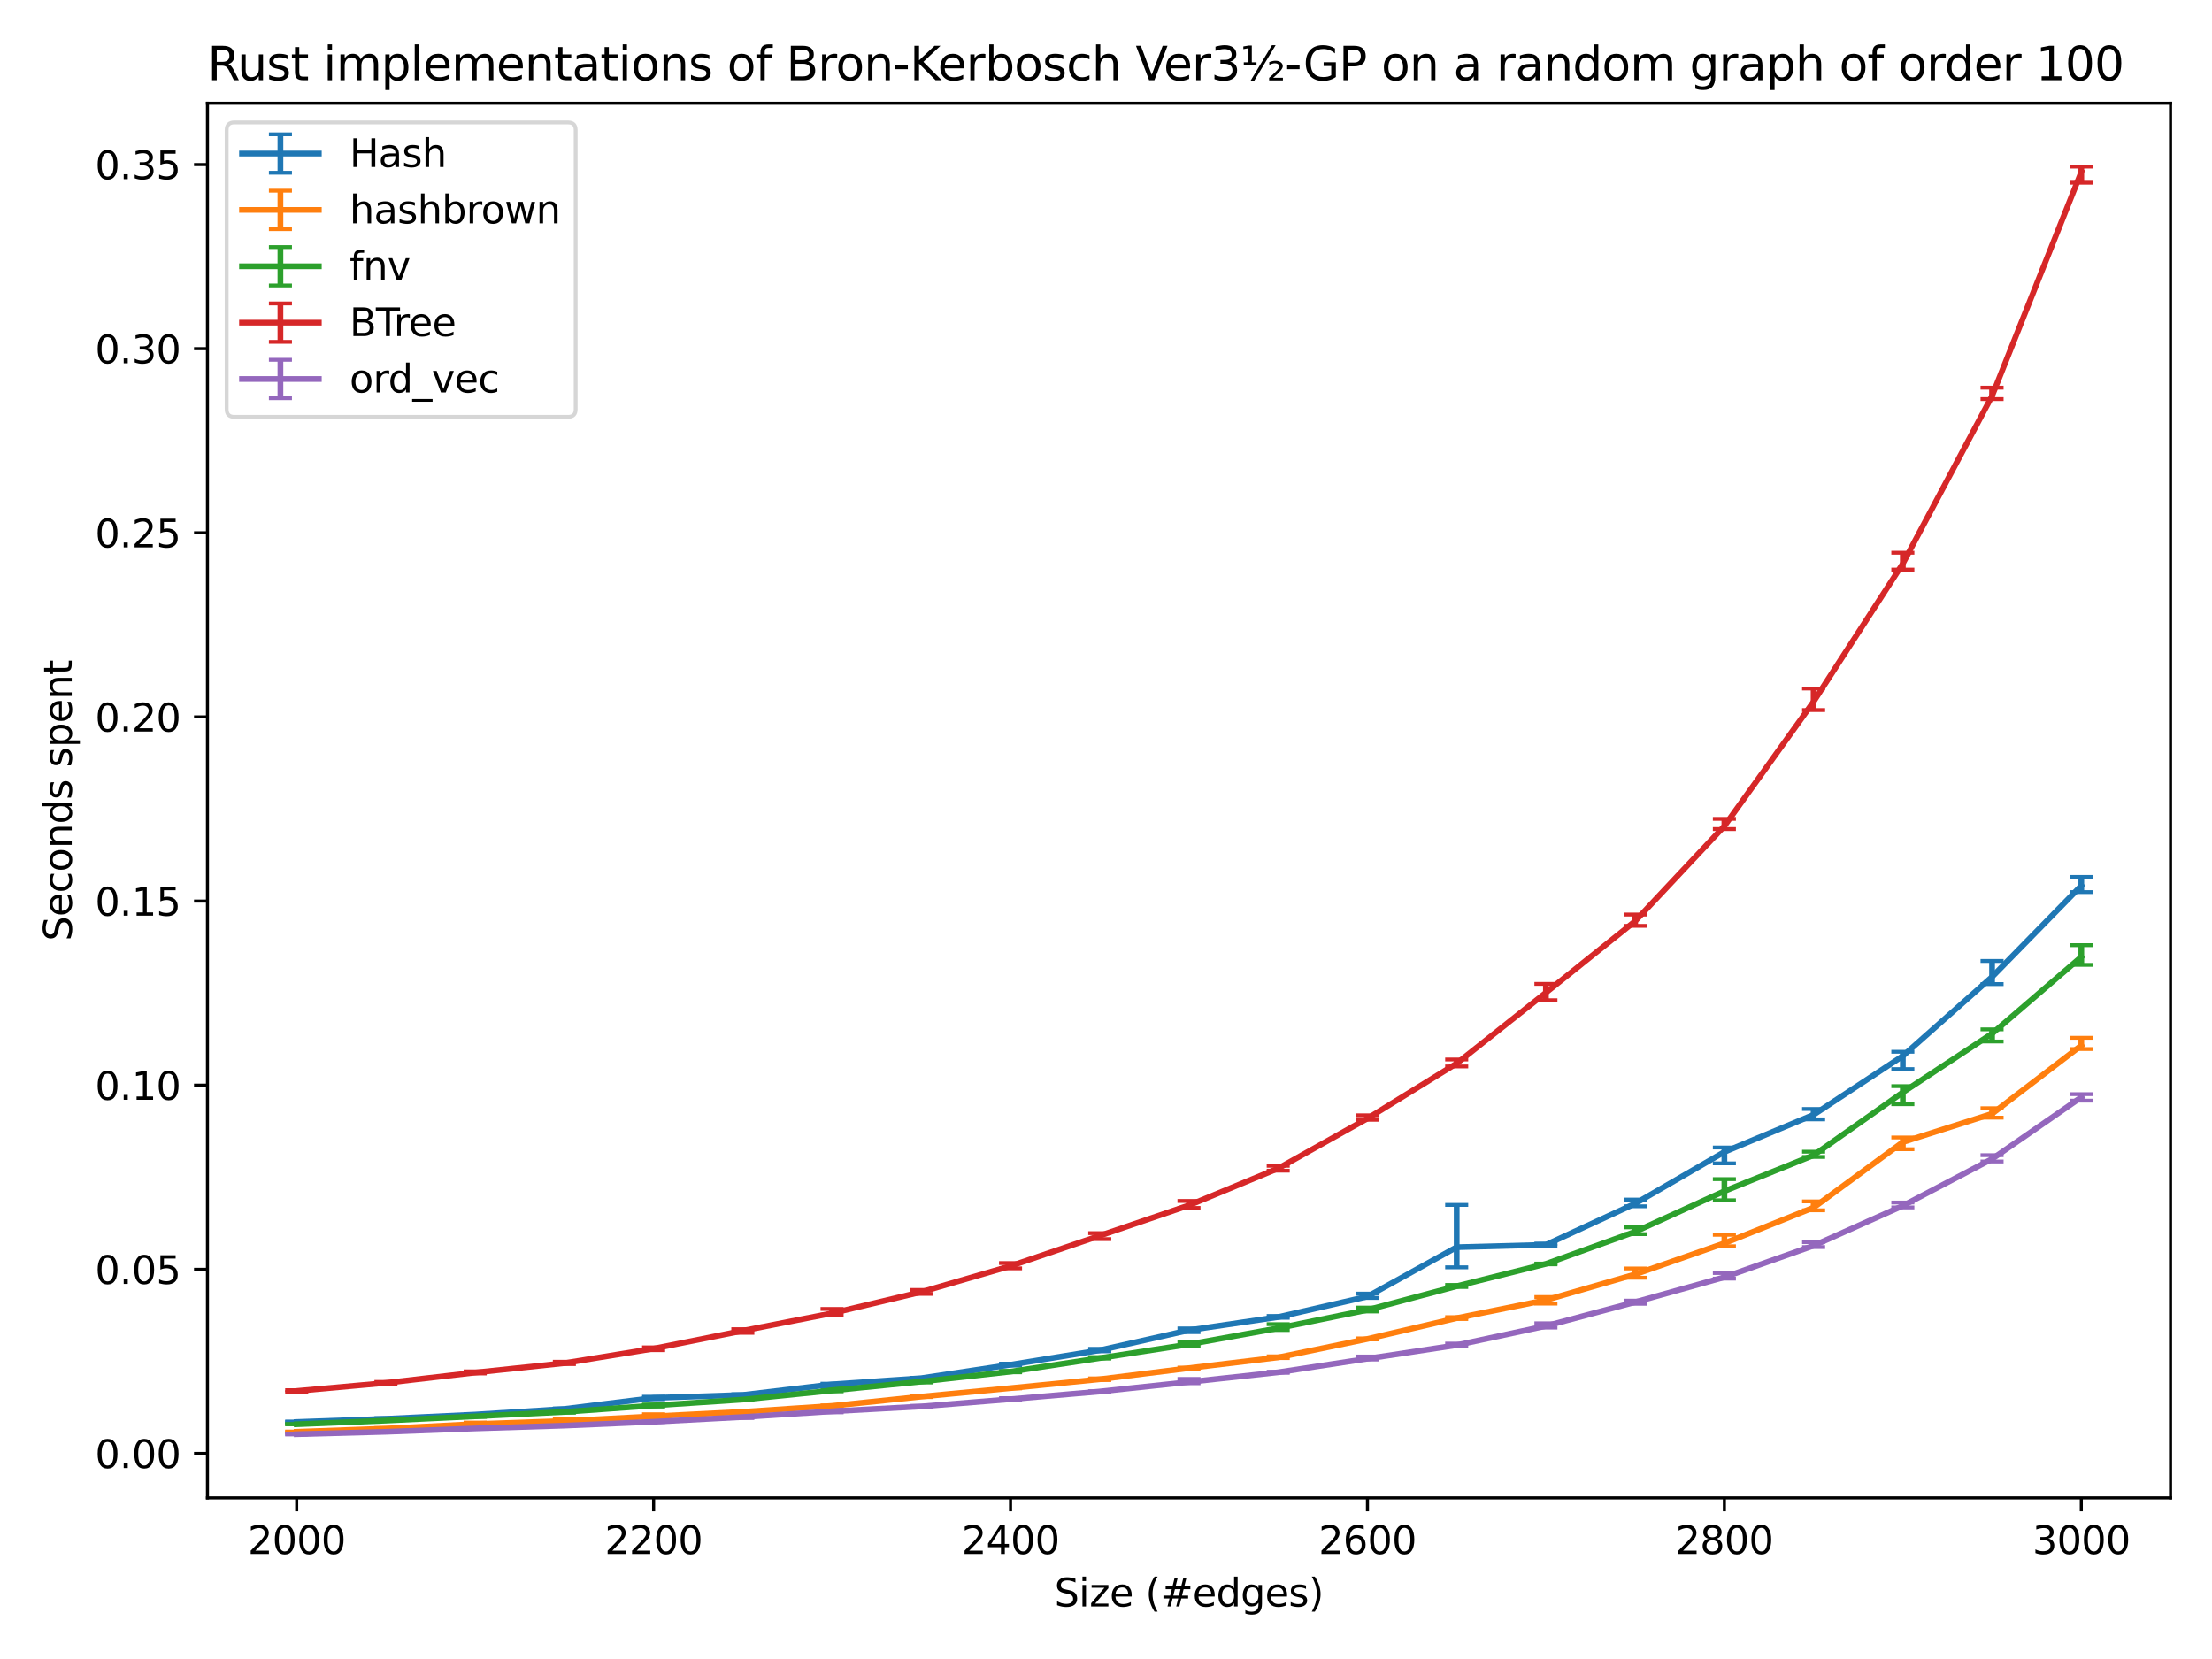 <?xml version="1.0" encoding="utf-8" standalone="no"?>
<!DOCTYPE svg PUBLIC "-//W3C//DTD SVG 1.1//EN"
  "http://www.w3.org/Graphics/SVG/1.1/DTD/svg11.dtd">
<svg xmlns:xlink="http://www.w3.org/1999/xlink" width="576pt" height="432pt" viewBox="0 0 576 432" xmlns="http://www.w3.org/2000/svg" version="1.1">
 <defs>
  <style type="text/css">*{stroke-linejoin: round; stroke-linecap: butt}</style>
 </defs>
 <g id="figure_1">
  <g id="patch_1">
   <path d="M 0 432 
L 576 432 
L 576 0 
L 0 0 
z
" style="fill: #ffffff"/>
  </g>
  <g id="axes_1">
   <g id="patch_2">
    <path d="M 54.02 390.04 
L 565.2 390.04 
L 565.2 26.88 
L 54.02 26.88 
z
" style="fill: #ffffff"/>
   </g>
   <g id="matplotlib.axis_1">
    <g id="xtick_1">
     <g id="line2d_1">
      <defs>
       <path id="mc74f61fcfc" d="M 0 0 
L 0 3.5 
" style="stroke: #000000; stroke-width: 0.8"/>
      </defs>
      <g>
       <use xlink:href="#mc74f61fcfc" x="77.255" y="390.04" style="stroke: #000000; stroke-width: 0.8"/>
      </g>
     </g>
     <g id="text_1">
      <!-- 2000 -->
      <g transform="translate(64.53 404.638) scale(0.1 -0.1)">
       <defs>
        <path id="DejaVuSans-32" d="M 1228 531 
L 3431 531 
L 3431 0 
L 469 0 
L 469 531 
Q 828 903 1448 1529 
Q 2069 2156 2228 2338 
Q 2531 2678 2651 2914 
Q 2772 3150 2772 3378 
Q 2772 3750 2511 3984 
Q 2250 4219 1831 4219 
Q 1534 4219 1204 4116 
Q 875 4013 500 3803 
L 500 4441 
Q 881 4594 1212 4672 
Q 1544 4750 1819 4750 
Q 2544 4750 2975 4387 
Q 3406 4025 3406 3419 
Q 3406 3131 3298 2873 
Q 3191 2616 2906 2266 
Q 2828 2175 2409 1742 
Q 1991 1309 1228 531 
z
" transform="scale(0.016)"/>
        <path id="DejaVuSans-30" d="M 2034 4250 
Q 1547 4250 1301 3770 
Q 1056 3291 1056 2328 
Q 1056 1369 1301 889 
Q 1547 409 2034 409 
Q 2525 409 2770 889 
Q 3016 1369 3016 2328 
Q 3016 3291 2770 3770 
Q 2525 4250 2034 4250 
z
M 2034 4750 
Q 2819 4750 3233 4129 
Q 3647 3509 3647 2328 
Q 3647 1150 3233 529 
Q 2819 -91 2034 -91 
Q 1250 -91 836 529 
Q 422 1150 422 2328 
Q 422 3509 836 4129 
Q 1250 4750 2034 4750 
z
" transform="scale(0.016)"/>
       </defs>
       <use xlink:href="#DejaVuSans-32"/>
       <use xlink:href="#DejaVuSans-30" transform="translate(63.623 0)"/>
       <use xlink:href="#DejaVuSans-30" transform="translate(127.246 0)"/>
       <use xlink:href="#DejaVuSans-30" transform="translate(190.869 0)"/>
      </g>
     </g>
    </g>
    <g id="xtick_2">
     <g id="line2d_2">
      <g>
       <use xlink:href="#mc74f61fcfc" x="170.197" y="390.04" style="stroke: #000000; stroke-width: 0.8"/>
      </g>
     </g>
     <g id="text_2">
      <!-- 2200 -->
      <g transform="translate(157.472 404.638) scale(0.1 -0.1)">
       <use xlink:href="#DejaVuSans-32"/>
       <use xlink:href="#DejaVuSans-32" transform="translate(63.623 0)"/>
       <use xlink:href="#DejaVuSans-30" transform="translate(127.246 0)"/>
       <use xlink:href="#DejaVuSans-30" transform="translate(190.869 0)"/>
      </g>
     </g>
    </g>
    <g id="xtick_3">
     <g id="line2d_3">
      <g>
       <use xlink:href="#mc74f61fcfc" x="263.139" y="390.04" style="stroke: #000000; stroke-width: 0.8"/>
      </g>
     </g>
     <g id="text_3">
      <!-- 2400 -->
      <g transform="translate(250.414 404.638) scale(0.1 -0.1)">
       <defs>
        <path id="DejaVuSans-34" d="M 2419 4116 
L 825 1625 
L 2419 1625 
L 2419 4116 
z
M 2253 4666 
L 3047 4666 
L 3047 1625 
L 3713 1625 
L 3713 1100 
L 3047 1100 
L 3047 0 
L 2419 0 
L 2419 1100 
L 313 1100 
L 313 1709 
L 2253 4666 
z
" transform="scale(0.016)"/>
       </defs>
       <use xlink:href="#DejaVuSans-32"/>
       <use xlink:href="#DejaVuSans-34" transform="translate(63.623 0)"/>
       <use xlink:href="#DejaVuSans-30" transform="translate(127.246 0)"/>
       <use xlink:href="#DejaVuSans-30" transform="translate(190.869 0)"/>
      </g>
     </g>
    </g>
    <g id="xtick_4">
     <g id="line2d_4">
      <g>
       <use xlink:href="#mc74f61fcfc" x="356.081" y="390.04" style="stroke: #000000; stroke-width: 0.8"/>
      </g>
     </g>
     <g id="text_4">
      <!-- 2600 -->
      <g transform="translate(343.356 404.638) scale(0.1 -0.1)">
       <defs>
        <path id="DejaVuSans-36" d="M 2113 2584 
Q 1688 2584 1439 2293 
Q 1191 2003 1191 1497 
Q 1191 994 1439 701 
Q 1688 409 2113 409 
Q 2538 409 2786 701 
Q 3034 994 3034 1497 
Q 3034 2003 2786 2293 
Q 2538 2584 2113 2584 
z
M 3366 4563 
L 3366 3988 
Q 3128 4100 2886 4159 
Q 2644 4219 2406 4219 
Q 1781 4219 1451 3797 
Q 1122 3375 1075 2522 
Q 1259 2794 1537 2939 
Q 1816 3084 2150 3084 
Q 2853 3084 3261 2657 
Q 3669 2231 3669 1497 
Q 3669 778 3244 343 
Q 2819 -91 2113 -91 
Q 1303 -91 875 529 
Q 447 1150 447 2328 
Q 447 3434 972 4092 
Q 1497 4750 2381 4750 
Q 2619 4750 2861 4703 
Q 3103 4656 3366 4563 
z
" transform="scale(0.016)"/>
       </defs>
       <use xlink:href="#DejaVuSans-32"/>
       <use xlink:href="#DejaVuSans-36" transform="translate(63.623 0)"/>
       <use xlink:href="#DejaVuSans-30" transform="translate(127.246 0)"/>
       <use xlink:href="#DejaVuSans-30" transform="translate(190.869 0)"/>
      </g>
     </g>
    </g>
    <g id="xtick_5">
     <g id="line2d_5">
      <g>
       <use xlink:href="#mc74f61fcfc" x="449.023" y="390.04" style="stroke: #000000; stroke-width: 0.8"/>
      </g>
     </g>
     <g id="text_5">
      <!-- 2800 -->
      <g transform="translate(436.298 404.638) scale(0.1 -0.1)">
       <defs>
        <path id="DejaVuSans-38" d="M 2034 2216 
Q 1584 2216 1326 1975 
Q 1069 1734 1069 1313 
Q 1069 891 1326 650 
Q 1584 409 2034 409 
Q 2484 409 2743 651 
Q 3003 894 3003 1313 
Q 3003 1734 2745 1975 
Q 2488 2216 2034 2216 
z
M 1403 2484 
Q 997 2584 770 2862 
Q 544 3141 544 3541 
Q 544 4100 942 4425 
Q 1341 4750 2034 4750 
Q 2731 4750 3128 4425 
Q 3525 4100 3525 3541 
Q 3525 3141 3298 2862 
Q 3072 2584 2669 2484 
Q 3125 2378 3379 2068 
Q 3634 1759 3634 1313 
Q 3634 634 3220 271 
Q 2806 -91 2034 -91 
Q 1263 -91 848 271 
Q 434 634 434 1313 
Q 434 1759 690 2068 
Q 947 2378 1403 2484 
z
M 1172 3481 
Q 1172 3119 1398 2916 
Q 1625 2713 2034 2713 
Q 2441 2713 2670 2916 
Q 2900 3119 2900 3481 
Q 2900 3844 2670 4047 
Q 2441 4250 2034 4250 
Q 1625 4250 1398 4047 
Q 1172 3844 1172 3481 
z
" transform="scale(0.016)"/>
       </defs>
       <use xlink:href="#DejaVuSans-32"/>
       <use xlink:href="#DejaVuSans-38" transform="translate(63.623 0)"/>
       <use xlink:href="#DejaVuSans-30" transform="translate(127.246 0)"/>
       <use xlink:href="#DejaVuSans-30" transform="translate(190.869 0)"/>
      </g>
     </g>
    </g>
    <g id="xtick_6">
     <g id="line2d_6">
      <g>
       <use xlink:href="#mc74f61fcfc" x="541.965" y="390.04" style="stroke: #000000; stroke-width: 0.8"/>
      </g>
     </g>
     <g id="text_6">
      <!-- 3000 -->
      <g transform="translate(529.24 404.638) scale(0.1 -0.1)">
       <defs>
        <path id="DejaVuSans-33" d="M 2597 2516 
Q 3050 2419 3304 2112 
Q 3559 1806 3559 1356 
Q 3559 666 3084 287 
Q 2609 -91 1734 -91 
Q 1441 -91 1130 -33 
Q 819 25 488 141 
L 488 750 
Q 750 597 1062 519 
Q 1375 441 1716 441 
Q 2309 441 2620 675 
Q 2931 909 2931 1356 
Q 2931 1769 2642 2001 
Q 2353 2234 1838 2234 
L 1294 2234 
L 1294 2753 
L 1863 2753 
Q 2328 2753 2575 2939 
Q 2822 3125 2822 3475 
Q 2822 3834 2567 4026 
Q 2313 4219 1838 4219 
Q 1578 4219 1281 4162 
Q 984 4106 628 3988 
L 628 4550 
Q 988 4650 1302 4700 
Q 1616 4750 1894 4750 
Q 2613 4750 3031 4423 
Q 3450 4097 3450 3541 
Q 3450 3153 3228 2886 
Q 3006 2619 2597 2516 
z
" transform="scale(0.016)"/>
       </defs>
       <use xlink:href="#DejaVuSans-33"/>
       <use xlink:href="#DejaVuSans-30" transform="translate(63.623 0)"/>
       <use xlink:href="#DejaVuSans-30" transform="translate(127.246 0)"/>
       <use xlink:href="#DejaVuSans-30" transform="translate(190.869 0)"/>
      </g>
     </g>
    </g>
    <g id="text_7">
     <!-- Size (#edges) -->
     <g transform="translate(274.559 418.317) scale(0.1 -0.1)">
      <defs>
       <path id="DejaVuSans-53" d="M 3425 4513 
L 3425 3897 
Q 3066 4069 2747 4153 
Q 2428 4238 2131 4238 
Q 1616 4238 1336 4038 
Q 1056 3838 1056 3469 
Q 1056 3159 1242 3001 
Q 1428 2844 1947 2747 
L 2328 2669 
Q 3034 2534 3370 2195 
Q 3706 1856 3706 1288 
Q 3706 609 3251 259 
Q 2797 -91 1919 -91 
Q 1588 -91 1214 -16 
Q 841 59 441 206 
L 441 856 
Q 825 641 1194 531 
Q 1563 422 1919 422 
Q 2459 422 2753 634 
Q 3047 847 3047 1241 
Q 3047 1584 2836 1778 
Q 2625 1972 2144 2069 
L 1759 2144 
Q 1053 2284 737 2584 
Q 422 2884 422 3419 
Q 422 4038 858 4394 
Q 1294 4750 2059 4750 
Q 2388 4750 2728 4690 
Q 3069 4631 3425 4513 
z
" transform="scale(0.016)"/>
       <path id="DejaVuSans-69" d="M 603 3500 
L 1178 3500 
L 1178 0 
L 603 0 
L 603 3500 
z
M 603 4863 
L 1178 4863 
L 1178 4134 
L 603 4134 
L 603 4863 
z
" transform="scale(0.016)"/>
       <path id="DejaVuSans-7a" d="M 353 3500 
L 3084 3500 
L 3084 2975 
L 922 459 
L 3084 459 
L 3084 0 
L 275 0 
L 275 525 
L 2438 3041 
L 353 3041 
L 353 3500 
z
" transform="scale(0.016)"/>
       <path id="DejaVuSans-65" d="M 3597 1894 
L 3597 1613 
L 953 1613 
Q 991 1019 1311 708 
Q 1631 397 2203 397 
Q 2534 397 2845 478 
Q 3156 559 3463 722 
L 3463 178 
Q 3153 47 2828 -22 
Q 2503 -91 2169 -91 
Q 1331 -91 842 396 
Q 353 884 353 1716 
Q 353 2575 817 3079 
Q 1281 3584 2069 3584 
Q 2775 3584 3186 3129 
Q 3597 2675 3597 1894 
z
M 3022 2063 
Q 3016 2534 2758 2815 
Q 2500 3097 2075 3097 
Q 1594 3097 1305 2825 
Q 1016 2553 972 2059 
L 3022 2063 
z
" transform="scale(0.016)"/>
       <path id="DejaVuSans-20" transform="scale(0.016)"/>
       <path id="DejaVuSans-28" d="M 1984 4856 
Q 1566 4138 1362 3434 
Q 1159 2731 1159 2009 
Q 1159 1288 1364 580 
Q 1569 -128 1984 -844 
L 1484 -844 
Q 1016 -109 783 600 
Q 550 1309 550 2009 
Q 550 2706 781 3412 
Q 1013 4119 1484 4856 
L 1984 4856 
z
" transform="scale(0.016)"/>
       <path id="DejaVuSans-23" d="M 3272 2816 
L 2363 2816 
L 2100 1772 
L 3016 1772 
L 3272 2816 
z
M 2803 4594 
L 2478 3297 
L 3391 3297 
L 3719 4594 
L 4219 4594 
L 3897 3297 
L 4872 3297 
L 4872 2816 
L 3775 2816 
L 3519 1772 
L 4513 1772 
L 4513 1294 
L 3397 1294 
L 3072 0 
L 2572 0 
L 2894 1294 
L 1978 1294 
L 1656 0 
L 1153 0 
L 1478 1294 
L 494 1294 
L 494 1772 
L 1594 1772 
L 1856 2816 
L 850 2816 
L 850 3297 
L 1978 3297 
L 2297 4594 
L 2803 4594 
z
" transform="scale(0.016)"/>
       <path id="DejaVuSans-64" d="M 2906 2969 
L 2906 4863 
L 3481 4863 
L 3481 0 
L 2906 0 
L 2906 525 
Q 2725 213 2448 61 
Q 2172 -91 1784 -91 
Q 1150 -91 751 415 
Q 353 922 353 1747 
Q 353 2572 751 3078 
Q 1150 3584 1784 3584 
Q 2172 3584 2448 3432 
Q 2725 3281 2906 2969 
z
M 947 1747 
Q 947 1113 1208 752 
Q 1469 391 1925 391 
Q 2381 391 2643 752 
Q 2906 1113 2906 1747 
Q 2906 2381 2643 2742 
Q 2381 3103 1925 3103 
Q 1469 3103 1208 2742 
Q 947 2381 947 1747 
z
" transform="scale(0.016)"/>
       <path id="DejaVuSans-67" d="M 2906 1791 
Q 2906 2416 2648 2759 
Q 2391 3103 1925 3103 
Q 1463 3103 1205 2759 
Q 947 2416 947 1791 
Q 947 1169 1205 825 
Q 1463 481 1925 481 
Q 2391 481 2648 825 
Q 2906 1169 2906 1791 
z
M 3481 434 
Q 3481 -459 3084 -895 
Q 2688 -1331 1869 -1331 
Q 1566 -1331 1297 -1286 
Q 1028 -1241 775 -1147 
L 775 -588 
Q 1028 -725 1275 -790 
Q 1522 -856 1778 -856 
Q 2344 -856 2625 -561 
Q 2906 -266 2906 331 
L 2906 616 
Q 2728 306 2450 153 
Q 2172 0 1784 0 
Q 1141 0 747 490 
Q 353 981 353 1791 
Q 353 2603 747 3093 
Q 1141 3584 1784 3584 
Q 2172 3584 2450 3431 
Q 2728 3278 2906 2969 
L 2906 3500 
L 3481 3500 
L 3481 434 
z
" transform="scale(0.016)"/>
       <path id="DejaVuSans-73" d="M 2834 3397 
L 2834 2853 
Q 2591 2978 2328 3040 
Q 2066 3103 1784 3103 
Q 1356 3103 1142 2972 
Q 928 2841 928 2578 
Q 928 2378 1081 2264 
Q 1234 2150 1697 2047 
L 1894 2003 
Q 2506 1872 2764 1633 
Q 3022 1394 3022 966 
Q 3022 478 2636 193 
Q 2250 -91 1575 -91 
Q 1294 -91 989 -36 
Q 684 19 347 128 
L 347 722 
Q 666 556 975 473 
Q 1284 391 1588 391 
Q 1994 391 2212 530 
Q 2431 669 2431 922 
Q 2431 1156 2273 1281 
Q 2116 1406 1581 1522 
L 1381 1569 
Q 847 1681 609 1914 
Q 372 2147 372 2553 
Q 372 3047 722 3315 
Q 1072 3584 1716 3584 
Q 2034 3584 2315 3537 
Q 2597 3491 2834 3397 
z
" transform="scale(0.016)"/>
       <path id="DejaVuSans-29" d="M 513 4856 
L 1013 4856 
Q 1481 4119 1714 3412 
Q 1947 2706 1947 2009 
Q 1947 1309 1714 600 
Q 1481 -109 1013 -844 
L 513 -844 
Q 928 -128 1133 580 
Q 1338 1288 1338 2009 
Q 1338 2731 1133 3434 
Q 928 4138 513 4856 
z
" transform="scale(0.016)"/>
      </defs>
      <use xlink:href="#DejaVuSans-53"/>
      <use xlink:href="#DejaVuSans-69" transform="translate(63.477 0)"/>
      <use xlink:href="#DejaVuSans-7a" transform="translate(91.26 0)"/>
      <use xlink:href="#DejaVuSans-65" transform="translate(143.75 0)"/>
      <use xlink:href="#DejaVuSans-20" transform="translate(205.273 0)"/>
      <use xlink:href="#DejaVuSans-28" transform="translate(237.061 0)"/>
      <use xlink:href="#DejaVuSans-23" transform="translate(276.074 0)"/>
      <use xlink:href="#DejaVuSans-65" transform="translate(359.863 0)"/>
      <use xlink:href="#DejaVuSans-64" transform="translate(421.387 0)"/>
      <use xlink:href="#DejaVuSans-67" transform="translate(484.863 0)"/>
      <use xlink:href="#DejaVuSans-65" transform="translate(548.34 0)"/>
      <use xlink:href="#DejaVuSans-73" transform="translate(609.863 0)"/>
      <use xlink:href="#DejaVuSans-29" transform="translate(661.963 0)"/>
     </g>
    </g>
   </g>
   <g id="matplotlib.axis_2">
    <g id="ytick_1">
     <g id="line2d_7">
      <defs>
       <path id="m7eb1c47a8f" d="M 0 0 
L -3.5 0 
" style="stroke: #000000; stroke-width: 0.8"/>
      </defs>
      <g>
       <use xlink:href="#m7eb1c47a8f" x="54.02" y="378.476" style="stroke: #000000; stroke-width: 0.8"/>
      </g>
     </g>
     <g id="text_8">
      <!-- 0.00 -->
      <g transform="translate(24.754 382.275) scale(0.1 -0.1)">
       <defs>
        <path id="DejaVuSans-2e" d="M 684 794 
L 1344 794 
L 1344 0 
L 684 0 
L 684 794 
z
" transform="scale(0.016)"/>
       </defs>
       <use xlink:href="#DejaVuSans-30"/>
       <use xlink:href="#DejaVuSans-2e" transform="translate(63.623 0)"/>
       <use xlink:href="#DejaVuSans-30" transform="translate(95.41 0)"/>
       <use xlink:href="#DejaVuSans-30" transform="translate(159.033 0)"/>
      </g>
     </g>
    </g>
    <g id="ytick_2">
     <g id="line2d_8">
      <g>
       <use xlink:href="#m7eb1c47a8f" x="54.02" y="330.529" style="stroke: #000000; stroke-width: 0.8"/>
      </g>
     </g>
     <g id="text_9">
      <!-- 0.05 -->
      <g transform="translate(24.754 334.328) scale(0.1 -0.1)">
       <defs>
        <path id="DejaVuSans-35" d="M 691 4666 
L 3169 4666 
L 3169 4134 
L 1269 4134 
L 1269 2991 
Q 1406 3038 1543 3061 
Q 1681 3084 1819 3084 
Q 2600 3084 3056 2656 
Q 3513 2228 3513 1497 
Q 3513 744 3044 326 
Q 2575 -91 1722 -91 
Q 1428 -91 1123 -41 
Q 819 9 494 109 
L 494 744 
Q 775 591 1075 516 
Q 1375 441 1709 441 
Q 2250 441 2565 725 
Q 2881 1009 2881 1497 
Q 2881 1984 2565 2268 
Q 2250 2553 1709 2553 
Q 1456 2553 1204 2497 
Q 953 2441 691 2322 
L 691 4666 
z
" transform="scale(0.016)"/>
       </defs>
       <use xlink:href="#DejaVuSans-30"/>
       <use xlink:href="#DejaVuSans-2e" transform="translate(63.623 0)"/>
       <use xlink:href="#DejaVuSans-30" transform="translate(95.41 0)"/>
       <use xlink:href="#DejaVuSans-35" transform="translate(159.033 0)"/>
      </g>
     </g>
    </g>
    <g id="ytick_3">
     <g id="line2d_9">
      <g>
       <use xlink:href="#m7eb1c47a8f" x="54.02" y="282.583" style="stroke: #000000; stroke-width: 0.8"/>
      </g>
     </g>
     <g id="text_10">
      <!-- 0.10 -->
      <g transform="translate(24.754 286.382) scale(0.1 -0.1)">
       <defs>
        <path id="DejaVuSans-31" d="M 794 531 
L 1825 531 
L 1825 4091 
L 703 3866 
L 703 4441 
L 1819 4666 
L 2450 4666 
L 2450 531 
L 3481 531 
L 3481 0 
L 794 0 
L 794 531 
z
" transform="scale(0.016)"/>
       </defs>
       <use xlink:href="#DejaVuSans-30"/>
       <use xlink:href="#DejaVuSans-2e" transform="translate(63.623 0)"/>
       <use xlink:href="#DejaVuSans-31" transform="translate(95.41 0)"/>
       <use xlink:href="#DejaVuSans-30" transform="translate(159.033 0)"/>
      </g>
     </g>
    </g>
    <g id="ytick_4">
     <g id="line2d_10">
      <g>
       <use xlink:href="#m7eb1c47a8f" x="54.02" y="234.636" style="stroke: #000000; stroke-width: 0.8"/>
      </g>
     </g>
     <g id="text_11">
      <!-- 0.15 -->
      <g transform="translate(24.754 238.435) scale(0.1 -0.1)">
       <use xlink:href="#DejaVuSans-30"/>
       <use xlink:href="#DejaVuSans-2e" transform="translate(63.623 0)"/>
       <use xlink:href="#DejaVuSans-31" transform="translate(95.41 0)"/>
       <use xlink:href="#DejaVuSans-35" transform="translate(159.033 0)"/>
      </g>
     </g>
    </g>
    <g id="ytick_5">
     <g id="line2d_11">
      <g>
       <use xlink:href="#m7eb1c47a8f" x="54.02" y="186.689" style="stroke: #000000; stroke-width: 0.8"/>
      </g>
     </g>
     <g id="text_12">
      <!-- 0.20 -->
      <g transform="translate(24.754 190.489) scale(0.1 -0.1)">
       <use xlink:href="#DejaVuSans-30"/>
       <use xlink:href="#DejaVuSans-2e" transform="translate(63.623 0)"/>
       <use xlink:href="#DejaVuSans-32" transform="translate(95.41 0)"/>
       <use xlink:href="#DejaVuSans-30" transform="translate(159.033 0)"/>
      </g>
     </g>
    </g>
    <g id="ytick_6">
     <g id="line2d_12">
      <g>
       <use xlink:href="#m7eb1c47a8f" x="54.02" y="138.743" style="stroke: #000000; stroke-width: 0.8"/>
      </g>
     </g>
     <g id="text_13">
      <!-- 0.25 -->
      <g transform="translate(24.754 142.542) scale(0.1 -0.1)">
       <use xlink:href="#DejaVuSans-30"/>
       <use xlink:href="#DejaVuSans-2e" transform="translate(63.623 0)"/>
       <use xlink:href="#DejaVuSans-32" transform="translate(95.41 0)"/>
       <use xlink:href="#DejaVuSans-35" transform="translate(159.033 0)"/>
      </g>
     </g>
    </g>
    <g id="ytick_7">
     <g id="line2d_13">
      <g>
       <use xlink:href="#m7eb1c47a8f" x="54.02" y="90.796" style="stroke: #000000; stroke-width: 0.8"/>
      </g>
     </g>
     <g id="text_14">
      <!-- 0.30 -->
      <g transform="translate(24.754 94.595) scale(0.1 -0.1)">
       <use xlink:href="#DejaVuSans-30"/>
       <use xlink:href="#DejaVuSans-2e" transform="translate(63.623 0)"/>
       <use xlink:href="#DejaVuSans-33" transform="translate(95.41 0)"/>
       <use xlink:href="#DejaVuSans-30" transform="translate(159.033 0)"/>
      </g>
     </g>
    </g>
    <g id="ytick_8">
     <g id="line2d_14">
      <g>
       <use xlink:href="#m7eb1c47a8f" x="54.02" y="42.85" style="stroke: #000000; stroke-width: 0.8"/>
      </g>
     </g>
     <g id="text_15">
      <!-- 0.35 -->
      <g transform="translate(24.754 46.649) scale(0.1 -0.1)">
       <use xlink:href="#DejaVuSans-30"/>
       <use xlink:href="#DejaVuSans-2e" transform="translate(63.623 0)"/>
       <use xlink:href="#DejaVuSans-33" transform="translate(95.41 0)"/>
       <use xlink:href="#DejaVuSans-35" transform="translate(159.033 0)"/>
      </g>
     </g>
    </g>
    <g id="text_16">
     <!-- Seconds spent -->
     <g transform="translate(18.675 245.04) rotate(-90) scale(0.1 -0.1)">
      <defs>
       <path id="DejaVuSans-63" d="M 3122 3366 
L 3122 2828 
Q 2878 2963 2633 3030 
Q 2388 3097 2138 3097 
Q 1578 3097 1268 2742 
Q 959 2388 959 1747 
Q 959 1106 1268 751 
Q 1578 397 2138 397 
Q 2388 397 2633 464 
Q 2878 531 3122 666 
L 3122 134 
Q 2881 22 2623 -34 
Q 2366 -91 2075 -91 
Q 1284 -91 818 406 
Q 353 903 353 1747 
Q 353 2603 823 3093 
Q 1294 3584 2113 3584 
Q 2378 3584 2631 3529 
Q 2884 3475 3122 3366 
z
" transform="scale(0.016)"/>
       <path id="DejaVuSans-6f" d="M 1959 3097 
Q 1497 3097 1228 2736 
Q 959 2375 959 1747 
Q 959 1119 1226 758 
Q 1494 397 1959 397 
Q 2419 397 2687 759 
Q 2956 1122 2956 1747 
Q 2956 2369 2687 2733 
Q 2419 3097 1959 3097 
z
M 1959 3584 
Q 2709 3584 3137 3096 
Q 3566 2609 3566 1747 
Q 3566 888 3137 398 
Q 2709 -91 1959 -91 
Q 1206 -91 779 398 
Q 353 888 353 1747 
Q 353 2609 779 3096 
Q 1206 3584 1959 3584 
z
" transform="scale(0.016)"/>
       <path id="DejaVuSans-6e" d="M 3513 2113 
L 3513 0 
L 2938 0 
L 2938 2094 
Q 2938 2591 2744 2837 
Q 2550 3084 2163 3084 
Q 1697 3084 1428 2787 
Q 1159 2491 1159 1978 
L 1159 0 
L 581 0 
L 581 3500 
L 1159 3500 
L 1159 2956 
Q 1366 3272 1645 3428 
Q 1925 3584 2291 3584 
Q 2894 3584 3203 3211 
Q 3513 2838 3513 2113 
z
" transform="scale(0.016)"/>
       <path id="DejaVuSans-70" d="M 1159 525 
L 1159 -1331 
L 581 -1331 
L 581 3500 
L 1159 3500 
L 1159 2969 
Q 1341 3281 1617 3432 
Q 1894 3584 2278 3584 
Q 2916 3584 3314 3078 
Q 3713 2572 3713 1747 
Q 3713 922 3314 415 
Q 2916 -91 2278 -91 
Q 1894 -91 1617 61 
Q 1341 213 1159 525 
z
M 3116 1747 
Q 3116 2381 2855 2742 
Q 2594 3103 2138 3103 
Q 1681 3103 1420 2742 
Q 1159 2381 1159 1747 
Q 1159 1113 1420 752 
Q 1681 391 2138 391 
Q 2594 391 2855 752 
Q 3116 1113 3116 1747 
z
" transform="scale(0.016)"/>
       <path id="DejaVuSans-74" d="M 1172 4494 
L 1172 3500 
L 2356 3500 
L 2356 3053 
L 1172 3053 
L 1172 1153 
Q 1172 725 1289 603 
Q 1406 481 1766 481 
L 2356 481 
L 2356 0 
L 1766 0 
Q 1100 0 847 248 
Q 594 497 594 1153 
L 594 3053 
L 172 3053 
L 172 3500 
L 594 3500 
L 594 4494 
L 1172 4494 
z
" transform="scale(0.016)"/>
      </defs>
      <use xlink:href="#DejaVuSans-53"/>
      <use xlink:href="#DejaVuSans-65" transform="translate(63.477 0)"/>
      <use xlink:href="#DejaVuSans-63" transform="translate(125 0)"/>
      <use xlink:href="#DejaVuSans-6f" transform="translate(179.98 0)"/>
      <use xlink:href="#DejaVuSans-6e" transform="translate(241.162 0)"/>
      <use xlink:href="#DejaVuSans-64" transform="translate(304.541 0)"/>
      <use xlink:href="#DejaVuSans-73" transform="translate(368.018 0)"/>
      <use xlink:href="#DejaVuSans-20" transform="translate(420.117 0)"/>
      <use xlink:href="#DejaVuSans-73" transform="translate(451.904 0)"/>
      <use xlink:href="#DejaVuSans-70" transform="translate(504.004 0)"/>
      <use xlink:href="#DejaVuSans-65" transform="translate(567.48 0)"/>
      <use xlink:href="#DejaVuSans-6e" transform="translate(629.004 0)"/>
      <use xlink:href="#DejaVuSans-74" transform="translate(692.383 0)"/>
     </g>
    </g>
   </g>
   <g id="LineCollection_1">
    <path d="M 77.255 370.339 
L 77.255 370.15 
" clip-path="url(#p6529becad3)" style="fill: none; stroke: #1f77b4; stroke-width: 1.5"/>
    <path d="M 100.491 369.549 
L 100.491 369.276 
" clip-path="url(#p6529becad3)" style="fill: none; stroke: #1f77b4; stroke-width: 1.5"/>
    <path d="M 123.726 368.434 
L 123.726 368.263 
" clip-path="url(#p6529becad3)" style="fill: none; stroke: #1f77b4; stroke-width: 1.5"/>
    <path d="M 146.962 367.136 
L 146.962 366.761 
" clip-path="url(#p6529becad3)" style="fill: none; stroke: #1f77b4; stroke-width: 1.5"/>
    <path d="M 170.197 364.364 
L 170.197 363.705 
" clip-path="url(#p6529becad3)" style="fill: none; stroke: #1f77b4; stroke-width: 1.5"/>
    <path d="M 193.433 363.499 
L 193.433 363.051 
" clip-path="url(#p6529becad3)" style="fill: none; stroke: #1f77b4; stroke-width: 1.5"/>
    <path d="M 216.668 360.551 
L 216.668 360.313 
" clip-path="url(#p6529becad3)" style="fill: none; stroke: #1f77b4; stroke-width: 1.5"/>
    <path d="M 239.904 359.001 
L 239.904 358.77 
" clip-path="url(#p6529becad3)" style="fill: none; stroke: #1f77b4; stroke-width: 1.5"/>
    <path d="M 263.139 355.602 
L 263.139 355.087 
" clip-path="url(#p6529becad3)" style="fill: none; stroke: #1f77b4; stroke-width: 1.5"/>
    <path d="M 286.375 351.881 
L 286.375 351.23 
" clip-path="url(#p6529becad3)" style="fill: none; stroke: #1f77b4; stroke-width: 1.5"/>
    <path d="M 309.61 346.886 
L 309.61 345.918 
" clip-path="url(#p6529becad3)" style="fill: none; stroke: #1f77b4; stroke-width: 1.5"/>
    <path d="M 332.845 343.151 
L 332.845 342.671 
" clip-path="url(#p6529becad3)" style="fill: none; stroke: #1f77b4; stroke-width: 1.5"/>
    <path d="M 356.081 337.987 
L 356.081 336.85 
" clip-path="url(#p6529becad3)" style="fill: none; stroke: #1f77b4; stroke-width: 1.5"/>
    <path d="M 379.316 330.01 
L 379.316 313.76 
" clip-path="url(#p6529becad3)" style="fill: none; stroke: #1f77b4; stroke-width: 1.5"/>
    <path d="M 402.552 324.494 
L 402.552 323.827 
" clip-path="url(#p6529becad3)" style="fill: none; stroke: #1f77b4; stroke-width: 1.5"/>
    <path d="M 425.787 314.122 
L 425.787 312.376 
" clip-path="url(#p6529becad3)" style="fill: none; stroke: #1f77b4; stroke-width: 1.5"/>
    <path d="M 449.023 302.938 
L 449.023 298.805 
" clip-path="url(#p6529becad3)" style="fill: none; stroke: #1f77b4; stroke-width: 1.5"/>
    <path d="M 472.258 291.478 
L 472.258 288.779 
" clip-path="url(#p6529becad3)" style="fill: none; stroke: #1f77b4; stroke-width: 1.5"/>
    <path d="M 495.494 278.401 
L 495.494 273.872 
" clip-path="url(#p6529becad3)" style="fill: none; stroke: #1f77b4; stroke-width: 1.5"/>
    <path d="M 518.729 256.251 
L 518.729 250.23 
" clip-path="url(#p6529becad3)" style="fill: none; stroke: #1f77b4; stroke-width: 1.5"/>
    <path d="M 541.965 232.303 
L 541.965 228.354 
" clip-path="url(#p6529becad3)" style="fill: none; stroke: #1f77b4; stroke-width: 1.5"/>
   </g>
   <g id="line2d_15">
    <defs>
     <path id="md8547b9e7e" d="M 3 0 
L -3 -0 
" style="stroke: #1f77b4"/>
    </defs>
    <g clip-path="url(#p6529becad3)">
     <use xlink:href="#md8547b9e7e" x="77.255" y="370.339" style="fill: #1f77b4; stroke: #1f77b4"/>
     <use xlink:href="#md8547b9e7e" x="100.491" y="369.549" style="fill: #1f77b4; stroke: #1f77b4"/>
     <use xlink:href="#md8547b9e7e" x="123.726" y="368.434" style="fill: #1f77b4; stroke: #1f77b4"/>
     <use xlink:href="#md8547b9e7e" x="146.962" y="367.136" style="fill: #1f77b4; stroke: #1f77b4"/>
     <use xlink:href="#md8547b9e7e" x="170.197" y="364.364" style="fill: #1f77b4; stroke: #1f77b4"/>
     <use xlink:href="#md8547b9e7e" x="193.433" y="363.499" style="fill: #1f77b4; stroke: #1f77b4"/>
     <use xlink:href="#md8547b9e7e" x="216.668" y="360.551" style="fill: #1f77b4; stroke: #1f77b4"/>
     <use xlink:href="#md8547b9e7e" x="239.904" y="359.001" style="fill: #1f77b4; stroke: #1f77b4"/>
     <use xlink:href="#md8547b9e7e" x="263.139" y="355.602" style="fill: #1f77b4; stroke: #1f77b4"/>
     <use xlink:href="#md8547b9e7e" x="286.375" y="351.881" style="fill: #1f77b4; stroke: #1f77b4"/>
     <use xlink:href="#md8547b9e7e" x="309.61" y="346.886" style="fill: #1f77b4; stroke: #1f77b4"/>
     <use xlink:href="#md8547b9e7e" x="332.845" y="343.151" style="fill: #1f77b4; stroke: #1f77b4"/>
     <use xlink:href="#md8547b9e7e" x="356.081" y="337.987" style="fill: #1f77b4; stroke: #1f77b4"/>
     <use xlink:href="#md8547b9e7e" x="379.316" y="330.01" style="fill: #1f77b4; stroke: #1f77b4"/>
     <use xlink:href="#md8547b9e7e" x="402.552" y="324.494" style="fill: #1f77b4; stroke: #1f77b4"/>
     <use xlink:href="#md8547b9e7e" x="425.787" y="314.122" style="fill: #1f77b4; stroke: #1f77b4"/>
     <use xlink:href="#md8547b9e7e" x="449.023" y="302.938" style="fill: #1f77b4; stroke: #1f77b4"/>
     <use xlink:href="#md8547b9e7e" x="472.258" y="291.478" style="fill: #1f77b4; stroke: #1f77b4"/>
     <use xlink:href="#md8547b9e7e" x="495.494" y="278.401" style="fill: #1f77b4; stroke: #1f77b4"/>
     <use xlink:href="#md8547b9e7e" x="518.729" y="256.251" style="fill: #1f77b4; stroke: #1f77b4"/>
     <use xlink:href="#md8547b9e7e" x="541.965" y="232.303" style="fill: #1f77b4; stroke: #1f77b4"/>
    </g>
   </g>
   <g id="line2d_16">
    <g clip-path="url(#p6529becad3)">
     <use xlink:href="#md8547b9e7e" x="77.255" y="370.15" style="fill: #1f77b4; stroke: #1f77b4"/>
     <use xlink:href="#md8547b9e7e" x="100.491" y="369.276" style="fill: #1f77b4; stroke: #1f77b4"/>
     <use xlink:href="#md8547b9e7e" x="123.726" y="368.263" style="fill: #1f77b4; stroke: #1f77b4"/>
     <use xlink:href="#md8547b9e7e" x="146.962" y="366.761" style="fill: #1f77b4; stroke: #1f77b4"/>
     <use xlink:href="#md8547b9e7e" x="170.197" y="363.705" style="fill: #1f77b4; stroke: #1f77b4"/>
     <use xlink:href="#md8547b9e7e" x="193.433" y="363.051" style="fill: #1f77b4; stroke: #1f77b4"/>
     <use xlink:href="#md8547b9e7e" x="216.668" y="360.313" style="fill: #1f77b4; stroke: #1f77b4"/>
     <use xlink:href="#md8547b9e7e" x="239.904" y="358.77" style="fill: #1f77b4; stroke: #1f77b4"/>
     <use xlink:href="#md8547b9e7e" x="263.139" y="355.087" style="fill: #1f77b4; stroke: #1f77b4"/>
     <use xlink:href="#md8547b9e7e" x="286.375" y="351.23" style="fill: #1f77b4; stroke: #1f77b4"/>
     <use xlink:href="#md8547b9e7e" x="309.61" y="345.918" style="fill: #1f77b4; stroke: #1f77b4"/>
     <use xlink:href="#md8547b9e7e" x="332.845" y="342.671" style="fill: #1f77b4; stroke: #1f77b4"/>
     <use xlink:href="#md8547b9e7e" x="356.081" y="336.85" style="fill: #1f77b4; stroke: #1f77b4"/>
     <use xlink:href="#md8547b9e7e" x="379.316" y="313.76" style="fill: #1f77b4; stroke: #1f77b4"/>
     <use xlink:href="#md8547b9e7e" x="402.552" y="323.827" style="fill: #1f77b4; stroke: #1f77b4"/>
     <use xlink:href="#md8547b9e7e" x="425.787" y="312.376" style="fill: #1f77b4; stroke: #1f77b4"/>
     <use xlink:href="#md8547b9e7e" x="449.023" y="298.805" style="fill: #1f77b4; stroke: #1f77b4"/>
     <use xlink:href="#md8547b9e7e" x="472.258" y="288.779" style="fill: #1f77b4; stroke: #1f77b4"/>
     <use xlink:href="#md8547b9e7e" x="495.494" y="273.872" style="fill: #1f77b4; stroke: #1f77b4"/>
     <use xlink:href="#md8547b9e7e" x="518.729" y="250.23" style="fill: #1f77b4; stroke: #1f77b4"/>
     <use xlink:href="#md8547b9e7e" x="541.965" y="228.354" style="fill: #1f77b4; stroke: #1f77b4"/>
    </g>
   </g>
   <g id="LineCollection_2">
    <path d="M 77.255 372.915 
L 77.255 372.76 
" clip-path="url(#p6529becad3)" style="fill: none; stroke: #ff7f0e; stroke-width: 1.5"/>
    <path d="M 100.491 372.078 
L 100.491 371.863 
" clip-path="url(#p6529becad3)" style="fill: none; stroke: #ff7f0e; stroke-width: 1.5"/>
    <path d="M 123.726 371.1 
L 123.726 370.425 
" clip-path="url(#p6529becad3)" style="fill: none; stroke: #ff7f0e; stroke-width: 1.5"/>
    <path d="M 146.962 370.358 
L 146.962 369.573 
" clip-path="url(#p6529becad3)" style="fill: none; stroke: #ff7f0e; stroke-width: 1.5"/>
    <path d="M 170.197 369.132 
L 170.197 368.271 
" clip-path="url(#p6529becad3)" style="fill: none; stroke: #ff7f0e; stroke-width: 1.5"/>
    <path d="M 193.433 367.828 
L 193.433 367.434 
" clip-path="url(#p6529becad3)" style="fill: none; stroke: #ff7f0e; stroke-width: 1.5"/>
    <path d="M 216.668 366.215 
L 216.668 365.96 
" clip-path="url(#p6529becad3)" style="fill: none; stroke: #ff7f0e; stroke-width: 1.5"/>
    <path d="M 239.904 363.791 
L 239.904 363.554 
" clip-path="url(#p6529becad3)" style="fill: none; stroke: #ff7f0e; stroke-width: 1.5"/>
    <path d="M 263.139 361.539 
L 263.139 361.328 
" clip-path="url(#p6529becad3)" style="fill: none; stroke: #ff7f0e; stroke-width: 1.5"/>
    <path d="M 286.375 359.375 
L 286.375 358.925 
" clip-path="url(#p6529becad3)" style="fill: none; stroke: #ff7f0e; stroke-width: 1.5"/>
    <path d="M 309.61 356.483 
L 309.61 356.109 
" clip-path="url(#p6529becad3)" style="fill: none; stroke: #ff7f0e; stroke-width: 1.5"/>
    <path d="M 332.845 353.639 
L 332.845 353.181 
" clip-path="url(#p6529becad3)" style="fill: none; stroke: #ff7f0e; stroke-width: 1.5"/>
    <path d="M 356.081 348.782 
L 356.081 348.508 
" clip-path="url(#p6529becad3)" style="fill: none; stroke: #ff7f0e; stroke-width: 1.5"/>
    <path d="M 379.316 343.471 
L 379.316 342.975 
" clip-path="url(#p6529becad3)" style="fill: none; stroke: #ff7f0e; stroke-width: 1.5"/>
    <path d="M 402.552 339.467 
L 402.552 337.745 
" clip-path="url(#p6529becad3)" style="fill: none; stroke: #ff7f0e; stroke-width: 1.5"/>
    <path d="M 425.787 332.715 
L 425.787 330.309 
" clip-path="url(#p6529becad3)" style="fill: none; stroke: #ff7f0e; stroke-width: 1.5"/>
    <path d="M 449.023 324.525 
L 449.023 321.532 
" clip-path="url(#p6529becad3)" style="fill: none; stroke: #ff7f0e; stroke-width: 1.5"/>
    <path d="M 472.258 315.168 
L 472.258 312.851 
" clip-path="url(#p6529becad3)" style="fill: none; stroke: #ff7f0e; stroke-width: 1.5"/>
    <path d="M 495.494 299.25 
L 495.494 296.197 
" clip-path="url(#p6529becad3)" style="fill: none; stroke: #ff7f0e; stroke-width: 1.5"/>
    <path d="M 518.729 291.031 
L 518.729 288.57 
" clip-path="url(#p6529becad3)" style="fill: none; stroke: #ff7f0e; stroke-width: 1.5"/>
    <path d="M 541.965 273.164 
L 541.965 270.234 
" clip-path="url(#p6529becad3)" style="fill: none; stroke: #ff7f0e; stroke-width: 1.5"/>
   </g>
   <g id="line2d_17">
    <defs>
     <path id="m7f04267d81" d="M 3 0 
L -3 -0 
" style="stroke: #ff7f0e"/>
    </defs>
    <g clip-path="url(#p6529becad3)">
     <use xlink:href="#m7f04267d81" x="77.255" y="372.915" style="fill: #ff7f0e; stroke: #ff7f0e"/>
     <use xlink:href="#m7f04267d81" x="100.491" y="372.078" style="fill: #ff7f0e; stroke: #ff7f0e"/>
     <use xlink:href="#m7f04267d81" x="123.726" y="371.1" style="fill: #ff7f0e; stroke: #ff7f0e"/>
     <use xlink:href="#m7f04267d81" x="146.962" y="370.358" style="fill: #ff7f0e; stroke: #ff7f0e"/>
     <use xlink:href="#m7f04267d81" x="170.197" y="369.132" style="fill: #ff7f0e; stroke: #ff7f0e"/>
     <use xlink:href="#m7f04267d81" x="193.433" y="367.828" style="fill: #ff7f0e; stroke: #ff7f0e"/>
     <use xlink:href="#m7f04267d81" x="216.668" y="366.215" style="fill: #ff7f0e; stroke: #ff7f0e"/>
     <use xlink:href="#m7f04267d81" x="239.904" y="363.791" style="fill: #ff7f0e; stroke: #ff7f0e"/>
     <use xlink:href="#m7f04267d81" x="263.139" y="361.539" style="fill: #ff7f0e; stroke: #ff7f0e"/>
     <use xlink:href="#m7f04267d81" x="286.375" y="359.375" style="fill: #ff7f0e; stroke: #ff7f0e"/>
     <use xlink:href="#m7f04267d81" x="309.61" y="356.483" style="fill: #ff7f0e; stroke: #ff7f0e"/>
     <use xlink:href="#m7f04267d81" x="332.845" y="353.639" style="fill: #ff7f0e; stroke: #ff7f0e"/>
     <use xlink:href="#m7f04267d81" x="356.081" y="348.782" style="fill: #ff7f0e; stroke: #ff7f0e"/>
     <use xlink:href="#m7f04267d81" x="379.316" y="343.471" style="fill: #ff7f0e; stroke: #ff7f0e"/>
     <use xlink:href="#m7f04267d81" x="402.552" y="339.467" style="fill: #ff7f0e; stroke: #ff7f0e"/>
     <use xlink:href="#m7f04267d81" x="425.787" y="332.715" style="fill: #ff7f0e; stroke: #ff7f0e"/>
     <use xlink:href="#m7f04267d81" x="449.023" y="324.525" style="fill: #ff7f0e; stroke: #ff7f0e"/>
     <use xlink:href="#m7f04267d81" x="472.258" y="315.168" style="fill: #ff7f0e; stroke: #ff7f0e"/>
     <use xlink:href="#m7f04267d81" x="495.494" y="299.25" style="fill: #ff7f0e; stroke: #ff7f0e"/>
     <use xlink:href="#m7f04267d81" x="518.729" y="291.031" style="fill: #ff7f0e; stroke: #ff7f0e"/>
     <use xlink:href="#m7f04267d81" x="541.965" y="273.164" style="fill: #ff7f0e; stroke: #ff7f0e"/>
    </g>
   </g>
   <g id="line2d_18">
    <g clip-path="url(#p6529becad3)">
     <use xlink:href="#m7f04267d81" x="77.255" y="372.76" style="fill: #ff7f0e; stroke: #ff7f0e"/>
     <use xlink:href="#m7f04267d81" x="100.491" y="371.863" style="fill: #ff7f0e; stroke: #ff7f0e"/>
     <use xlink:href="#m7f04267d81" x="123.726" y="370.425" style="fill: #ff7f0e; stroke: #ff7f0e"/>
     <use xlink:href="#m7f04267d81" x="146.962" y="369.573" style="fill: #ff7f0e; stroke: #ff7f0e"/>
     <use xlink:href="#m7f04267d81" x="170.197" y="368.271" style="fill: #ff7f0e; stroke: #ff7f0e"/>
     <use xlink:href="#m7f04267d81" x="193.433" y="367.434" style="fill: #ff7f0e; stroke: #ff7f0e"/>
     <use xlink:href="#m7f04267d81" x="216.668" y="365.96" style="fill: #ff7f0e; stroke: #ff7f0e"/>
     <use xlink:href="#m7f04267d81" x="239.904" y="363.554" style="fill: #ff7f0e; stroke: #ff7f0e"/>
     <use xlink:href="#m7f04267d81" x="263.139" y="361.328" style="fill: #ff7f0e; stroke: #ff7f0e"/>
     <use xlink:href="#m7f04267d81" x="286.375" y="358.925" style="fill: #ff7f0e; stroke: #ff7f0e"/>
     <use xlink:href="#m7f04267d81" x="309.61" y="356.109" style="fill: #ff7f0e; stroke: #ff7f0e"/>
     <use xlink:href="#m7f04267d81" x="332.845" y="353.181" style="fill: #ff7f0e; stroke: #ff7f0e"/>
     <use xlink:href="#m7f04267d81" x="356.081" y="348.508" style="fill: #ff7f0e; stroke: #ff7f0e"/>
     <use xlink:href="#m7f04267d81" x="379.316" y="342.975" style="fill: #ff7f0e; stroke: #ff7f0e"/>
     <use xlink:href="#m7f04267d81" x="402.552" y="337.745" style="fill: #ff7f0e; stroke: #ff7f0e"/>
     <use xlink:href="#m7f04267d81" x="425.787" y="330.309" style="fill: #ff7f0e; stroke: #ff7f0e"/>
     <use xlink:href="#m7f04267d81" x="449.023" y="321.532" style="fill: #ff7f0e; stroke: #ff7f0e"/>
     <use xlink:href="#m7f04267d81" x="472.258" y="312.851" style="fill: #ff7f0e; stroke: #ff7f0e"/>
     <use xlink:href="#m7f04267d81" x="495.494" y="296.197" style="fill: #ff7f0e; stroke: #ff7f0e"/>
     <use xlink:href="#m7f04267d81" x="518.729" y="288.57" style="fill: #ff7f0e; stroke: #ff7f0e"/>
     <use xlink:href="#m7f04267d81" x="541.965" y="270.234" style="fill: #ff7f0e; stroke: #ff7f0e"/>
    </g>
   </g>
   <g id="LineCollection_3">
    <path d="M 77.255 370.884 
L 77.255 370.835 
" clip-path="url(#p6529becad3)" style="fill: none; stroke: #2ca02c; stroke-width: 1.5"/>
    <path d="M 100.491 369.969 
L 100.491 369.798 
" clip-path="url(#p6529becad3)" style="fill: none; stroke: #2ca02c; stroke-width: 1.5"/>
    <path d="M 123.726 368.937 
L 123.726 368.669 
" clip-path="url(#p6529becad3)" style="fill: none; stroke: #2ca02c; stroke-width: 1.5"/>
    <path d="M 146.962 367.86 
L 146.962 367.394 
" clip-path="url(#p6529becad3)" style="fill: none; stroke: #2ca02c; stroke-width: 1.5"/>
    <path d="M 170.197 366.27 
L 170.197 365.737 
" clip-path="url(#p6529becad3)" style="fill: none; stroke: #2ca02c; stroke-width: 1.5"/>
    <path d="M 193.433 364.596 
L 193.433 364.218 
" clip-path="url(#p6529becad3)" style="fill: none; stroke: #2ca02c; stroke-width: 1.5"/>
    <path d="M 216.668 362.309 
L 216.668 361.465 
" clip-path="url(#p6529becad3)" style="fill: none; stroke: #2ca02c; stroke-width: 1.5"/>
    <path d="M 239.904 359.999 
L 239.904 359.555 
" clip-path="url(#p6529becad3)" style="fill: none; stroke: #2ca02c; stroke-width: 1.5"/>
    <path d="M 263.139 357.343 
L 263.139 356.953 
" clip-path="url(#p6529becad3)" style="fill: none; stroke: #2ca02c; stroke-width: 1.5"/>
    <path d="M 286.375 353.775 
L 286.375 353.389 
" clip-path="url(#p6529becad3)" style="fill: none; stroke: #2ca02c; stroke-width: 1.5"/>
    <path d="M 309.61 350.445 
L 309.61 349.369 
" clip-path="url(#p6529becad3)" style="fill: none; stroke: #2ca02c; stroke-width: 1.5"/>
    <path d="M 332.845 346.333 
L 332.845 344.814 
" clip-path="url(#p6529becad3)" style="fill: none; stroke: #2ca02c; stroke-width: 1.5"/>
    <path d="M 356.081 341.507 
L 356.081 340.491 
" clip-path="url(#p6529becad3)" style="fill: none; stroke: #2ca02c; stroke-width: 1.5"/>
    <path d="M 379.316 335.136 
L 379.316 334.594 
" clip-path="url(#p6529becad3)" style="fill: none; stroke: #2ca02c; stroke-width: 1.5"/>
    <path d="M 402.552 329.236 
L 402.552 329.031 
" clip-path="url(#p6529becad3)" style="fill: none; stroke: #2ca02c; stroke-width: 1.5"/>
    <path d="M 425.787 321.37 
L 425.787 319.609 
" clip-path="url(#p6529becad3)" style="fill: none; stroke: #2ca02c; stroke-width: 1.5"/>
    <path d="M 449.023 312.55 
L 449.023 307.046 
" clip-path="url(#p6529becad3)" style="fill: none; stroke: #2ca02c; stroke-width: 1.5"/>
    <path d="M 472.258 301.263 
L 472.258 299.89 
" clip-path="url(#p6529becad3)" style="fill: none; stroke: #2ca02c; stroke-width: 1.5"/>
    <path d="M 495.494 287.536 
L 495.494 282.83 
" clip-path="url(#p6529becad3)" style="fill: none; stroke: #2ca02c; stroke-width: 1.5"/>
    <path d="M 518.729 271.201 
L 518.729 268.042 
" clip-path="url(#p6529becad3)" style="fill: none; stroke: #2ca02c; stroke-width: 1.5"/>
    <path d="M 541.965 251.246 
L 541.965 246.112 
" clip-path="url(#p6529becad3)" style="fill: none; stroke: #2ca02c; stroke-width: 1.5"/>
   </g>
   <g id="line2d_19">
    <defs>
     <path id="mf3fc7103a7" d="M 3 0 
L -3 -0 
" style="stroke: #2ca02c"/>
    </defs>
    <g clip-path="url(#p6529becad3)">
     <use xlink:href="#mf3fc7103a7" x="77.255" y="370.884" style="fill: #2ca02c; stroke: #2ca02c"/>
     <use xlink:href="#mf3fc7103a7" x="100.491" y="369.969" style="fill: #2ca02c; stroke: #2ca02c"/>
     <use xlink:href="#mf3fc7103a7" x="123.726" y="368.937" style="fill: #2ca02c; stroke: #2ca02c"/>
     <use xlink:href="#mf3fc7103a7" x="146.962" y="367.86" style="fill: #2ca02c; stroke: #2ca02c"/>
     <use xlink:href="#mf3fc7103a7" x="170.197" y="366.27" style="fill: #2ca02c; stroke: #2ca02c"/>
     <use xlink:href="#mf3fc7103a7" x="193.433" y="364.596" style="fill: #2ca02c; stroke: #2ca02c"/>
     <use xlink:href="#mf3fc7103a7" x="216.668" y="362.309" style="fill: #2ca02c; stroke: #2ca02c"/>
     <use xlink:href="#mf3fc7103a7" x="239.904" y="359.999" style="fill: #2ca02c; stroke: #2ca02c"/>
     <use xlink:href="#mf3fc7103a7" x="263.139" y="357.343" style="fill: #2ca02c; stroke: #2ca02c"/>
     <use xlink:href="#mf3fc7103a7" x="286.375" y="353.775" style="fill: #2ca02c; stroke: #2ca02c"/>
     <use xlink:href="#mf3fc7103a7" x="309.61" y="350.445" style="fill: #2ca02c; stroke: #2ca02c"/>
     <use xlink:href="#mf3fc7103a7" x="332.845" y="346.333" style="fill: #2ca02c; stroke: #2ca02c"/>
     <use xlink:href="#mf3fc7103a7" x="356.081" y="341.507" style="fill: #2ca02c; stroke: #2ca02c"/>
     <use xlink:href="#mf3fc7103a7" x="379.316" y="335.136" style="fill: #2ca02c; stroke: #2ca02c"/>
     <use xlink:href="#mf3fc7103a7" x="402.552" y="329.236" style="fill: #2ca02c; stroke: #2ca02c"/>
     <use xlink:href="#mf3fc7103a7" x="425.787" y="321.37" style="fill: #2ca02c; stroke: #2ca02c"/>
     <use xlink:href="#mf3fc7103a7" x="449.023" y="312.55" style="fill: #2ca02c; stroke: #2ca02c"/>
     <use xlink:href="#mf3fc7103a7" x="472.258" y="301.263" style="fill: #2ca02c; stroke: #2ca02c"/>
     <use xlink:href="#mf3fc7103a7" x="495.494" y="287.536" style="fill: #2ca02c; stroke: #2ca02c"/>
     <use xlink:href="#mf3fc7103a7" x="518.729" y="271.201" style="fill: #2ca02c; stroke: #2ca02c"/>
     <use xlink:href="#mf3fc7103a7" x="541.965" y="251.246" style="fill: #2ca02c; stroke: #2ca02c"/>
    </g>
   </g>
   <g id="line2d_20">
    <g clip-path="url(#p6529becad3)">
     <use xlink:href="#mf3fc7103a7" x="77.255" y="370.835" style="fill: #2ca02c; stroke: #2ca02c"/>
     <use xlink:href="#mf3fc7103a7" x="100.491" y="369.798" style="fill: #2ca02c; stroke: #2ca02c"/>
     <use xlink:href="#mf3fc7103a7" x="123.726" y="368.669" style="fill: #2ca02c; stroke: #2ca02c"/>
     <use xlink:href="#mf3fc7103a7" x="146.962" y="367.394" style="fill: #2ca02c; stroke: #2ca02c"/>
     <use xlink:href="#mf3fc7103a7" x="170.197" y="365.737" style="fill: #2ca02c; stroke: #2ca02c"/>
     <use xlink:href="#mf3fc7103a7" x="193.433" y="364.218" style="fill: #2ca02c; stroke: #2ca02c"/>
     <use xlink:href="#mf3fc7103a7" x="216.668" y="361.465" style="fill: #2ca02c; stroke: #2ca02c"/>
     <use xlink:href="#mf3fc7103a7" x="239.904" y="359.555" style="fill: #2ca02c; stroke: #2ca02c"/>
     <use xlink:href="#mf3fc7103a7" x="263.139" y="356.953" style="fill: #2ca02c; stroke: #2ca02c"/>
     <use xlink:href="#mf3fc7103a7" x="286.375" y="353.389" style="fill: #2ca02c; stroke: #2ca02c"/>
     <use xlink:href="#mf3fc7103a7" x="309.61" y="349.369" style="fill: #2ca02c; stroke: #2ca02c"/>
     <use xlink:href="#mf3fc7103a7" x="332.845" y="344.814" style="fill: #2ca02c; stroke: #2ca02c"/>
     <use xlink:href="#mf3fc7103a7" x="356.081" y="340.491" style="fill: #2ca02c; stroke: #2ca02c"/>
     <use xlink:href="#mf3fc7103a7" x="379.316" y="334.594" style="fill: #2ca02c; stroke: #2ca02c"/>
     <use xlink:href="#mf3fc7103a7" x="402.552" y="329.031" style="fill: #2ca02c; stroke: #2ca02c"/>
     <use xlink:href="#mf3fc7103a7" x="425.787" y="319.609" style="fill: #2ca02c; stroke: #2ca02c"/>
     <use xlink:href="#mf3fc7103a7" x="449.023" y="307.046" style="fill: #2ca02c; stroke: #2ca02c"/>
     <use xlink:href="#mf3fc7103a7" x="472.258" y="299.89" style="fill: #2ca02c; stroke: #2ca02c"/>
     <use xlink:href="#mf3fc7103a7" x="495.494" y="282.83" style="fill: #2ca02c; stroke: #2ca02c"/>
     <use xlink:href="#mf3fc7103a7" x="518.729" y="268.042" style="fill: #2ca02c; stroke: #2ca02c"/>
     <use xlink:href="#mf3fc7103a7" x="541.965" y="246.112" style="fill: #2ca02c; stroke: #2ca02c"/>
    </g>
   </g>
   <g id="LineCollection_4">
    <path d="M 77.255 362.521 
L 77.255 361.992 
" clip-path="url(#p6529becad3)" style="fill: none; stroke: #d62728; stroke-width: 1.5"/>
    <path d="M 100.491 360.402 
L 100.491 359.843 
" clip-path="url(#p6529becad3)" style="fill: none; stroke: #d62728; stroke-width: 1.5"/>
    <path d="M 123.726 357.648 
L 123.726 357.096 
" clip-path="url(#p6529becad3)" style="fill: none; stroke: #d62728; stroke-width: 1.5"/>
    <path d="M 146.962 355.204 
L 146.962 354.599 
" clip-path="url(#p6529becad3)" style="fill: none; stroke: #d62728; stroke-width: 1.5"/>
    <path d="M 170.197 351.579 
L 170.197 350.852 
" clip-path="url(#p6529becad3)" style="fill: none; stroke: #d62728; stroke-width: 1.5"/>
    <path d="M 193.433 347.067 
L 193.433 346.117 
" clip-path="url(#p6529becad3)" style="fill: none; stroke: #d62728; stroke-width: 1.5"/>
    <path d="M 216.668 342.352 
L 216.668 340.852 
" clip-path="url(#p6529becad3)" style="fill: none; stroke: #d62728; stroke-width: 1.5"/>
    <path d="M 239.904 336.923 
L 239.904 335.897 
" clip-path="url(#p6529becad3)" style="fill: none; stroke: #d62728; stroke-width: 1.5"/>
    <path d="M 263.139 330.277 
L 263.139 328.894 
" clip-path="url(#p6529becad3)" style="fill: none; stroke: #d62728; stroke-width: 1.5"/>
    <path d="M 286.375 322.662 
L 286.375 321.102 
" clip-path="url(#p6529becad3)" style="fill: none; stroke: #d62728; stroke-width: 1.5"/>
    <path d="M 309.61 314.548 
L 309.61 312.728 
" clip-path="url(#p6529becad3)" style="fill: none; stroke: #d62728; stroke-width: 1.5"/>
    <path d="M 332.845 304.847 
L 332.845 303.572 
" clip-path="url(#p6529becad3)" style="fill: none; stroke: #d62728; stroke-width: 1.5"/>
    <path d="M 356.081 291.592 
L 356.081 290.418 
" clip-path="url(#p6529becad3)" style="fill: none; stroke: #d62728; stroke-width: 1.5"/>
    <path d="M 379.316 277.7 
L 379.316 275.894 
" clip-path="url(#p6529becad3)" style="fill: none; stroke: #d62728; stroke-width: 1.5"/>
    <path d="M 402.552 260.446 
L 402.552 256.196 
" clip-path="url(#p6529becad3)" style="fill: none; stroke: #d62728; stroke-width: 1.5"/>
    <path d="M 425.787 241.086 
L 425.787 238.142 
" clip-path="url(#p6529becad3)" style="fill: none; stroke: #d62728; stroke-width: 1.5"/>
    <path d="M 449.023 215.886 
L 449.023 213.237 
" clip-path="url(#p6529becad3)" style="fill: none; stroke: #d62728; stroke-width: 1.5"/>
    <path d="M 472.258 184.904 
L 472.258 179.293 
" clip-path="url(#p6529becad3)" style="fill: none; stroke: #d62728; stroke-width: 1.5"/>
    <path d="M 495.494 148.331 
L 495.494 143.931 
" clip-path="url(#p6529becad3)" style="fill: none; stroke: #d62728; stroke-width: 1.5"/>
    <path d="M 518.729 103.914 
L 518.729 100.946 
" clip-path="url(#p6529becad3)" style="fill: none; stroke: #d62728; stroke-width: 1.5"/>
    <path d="M 541.965 47.577 
L 541.965 43.387 
" clip-path="url(#p6529becad3)" style="fill: none; stroke: #d62728; stroke-width: 1.5"/>
   </g>
   <g id="line2d_21">
    <defs>
     <path id="mf91cc8dc79" d="M 3 0 
L -3 -0 
" style="stroke: #d62728"/>
    </defs>
    <g clip-path="url(#p6529becad3)">
     <use xlink:href="#mf91cc8dc79" x="77.255" y="362.521" style="fill: #d62728; stroke: #d62728"/>
     <use xlink:href="#mf91cc8dc79" x="100.491" y="360.402" style="fill: #d62728; stroke: #d62728"/>
     <use xlink:href="#mf91cc8dc79" x="123.726" y="357.648" style="fill: #d62728; stroke: #d62728"/>
     <use xlink:href="#mf91cc8dc79" x="146.962" y="355.204" style="fill: #d62728; stroke: #d62728"/>
     <use xlink:href="#mf91cc8dc79" x="170.197" y="351.579" style="fill: #d62728; stroke: #d62728"/>
     <use xlink:href="#mf91cc8dc79" x="193.433" y="347.067" style="fill: #d62728; stroke: #d62728"/>
     <use xlink:href="#mf91cc8dc79" x="216.668" y="342.352" style="fill: #d62728; stroke: #d62728"/>
     <use xlink:href="#mf91cc8dc79" x="239.904" y="336.923" style="fill: #d62728; stroke: #d62728"/>
     <use xlink:href="#mf91cc8dc79" x="263.139" y="330.277" style="fill: #d62728; stroke: #d62728"/>
     <use xlink:href="#mf91cc8dc79" x="286.375" y="322.662" style="fill: #d62728; stroke: #d62728"/>
     <use xlink:href="#mf91cc8dc79" x="309.61" y="314.548" style="fill: #d62728; stroke: #d62728"/>
     <use xlink:href="#mf91cc8dc79" x="332.845" y="304.847" style="fill: #d62728; stroke: #d62728"/>
     <use xlink:href="#mf91cc8dc79" x="356.081" y="291.592" style="fill: #d62728; stroke: #d62728"/>
     <use xlink:href="#mf91cc8dc79" x="379.316" y="277.7" style="fill: #d62728; stroke: #d62728"/>
     <use xlink:href="#mf91cc8dc79" x="402.552" y="260.446" style="fill: #d62728; stroke: #d62728"/>
     <use xlink:href="#mf91cc8dc79" x="425.787" y="241.086" style="fill: #d62728; stroke: #d62728"/>
     <use xlink:href="#mf91cc8dc79" x="449.023" y="215.886" style="fill: #d62728; stroke: #d62728"/>
     <use xlink:href="#mf91cc8dc79" x="472.258" y="184.904" style="fill: #d62728; stroke: #d62728"/>
     <use xlink:href="#mf91cc8dc79" x="495.494" y="148.331" style="fill: #d62728; stroke: #d62728"/>
     <use xlink:href="#mf91cc8dc79" x="518.729" y="103.914" style="fill: #d62728; stroke: #d62728"/>
     <use xlink:href="#mf91cc8dc79" x="541.965" y="47.577" style="fill: #d62728; stroke: #d62728"/>
    </g>
   </g>
   <g id="line2d_22">
    <g clip-path="url(#p6529becad3)">
     <use xlink:href="#mf91cc8dc79" x="77.255" y="361.992" style="fill: #d62728; stroke: #d62728"/>
     <use xlink:href="#mf91cc8dc79" x="100.491" y="359.843" style="fill: #d62728; stroke: #d62728"/>
     <use xlink:href="#mf91cc8dc79" x="123.726" y="357.096" style="fill: #d62728; stroke: #d62728"/>
     <use xlink:href="#mf91cc8dc79" x="146.962" y="354.599" style="fill: #d62728; stroke: #d62728"/>
     <use xlink:href="#mf91cc8dc79" x="170.197" y="350.852" style="fill: #d62728; stroke: #d62728"/>
     <use xlink:href="#mf91cc8dc79" x="193.433" y="346.117" style="fill: #d62728; stroke: #d62728"/>
     <use xlink:href="#mf91cc8dc79" x="216.668" y="340.852" style="fill: #d62728; stroke: #d62728"/>
     <use xlink:href="#mf91cc8dc79" x="239.904" y="335.897" style="fill: #d62728; stroke: #d62728"/>
     <use xlink:href="#mf91cc8dc79" x="263.139" y="328.894" style="fill: #d62728; stroke: #d62728"/>
     <use xlink:href="#mf91cc8dc79" x="286.375" y="321.102" style="fill: #d62728; stroke: #d62728"/>
     <use xlink:href="#mf91cc8dc79" x="309.61" y="312.728" style="fill: #d62728; stroke: #d62728"/>
     <use xlink:href="#mf91cc8dc79" x="332.845" y="303.572" style="fill: #d62728; stroke: #d62728"/>
     <use xlink:href="#mf91cc8dc79" x="356.081" y="290.418" style="fill: #d62728; stroke: #d62728"/>
     <use xlink:href="#mf91cc8dc79" x="379.316" y="275.894" style="fill: #d62728; stroke: #d62728"/>
     <use xlink:href="#mf91cc8dc79" x="402.552" y="256.196" style="fill: #d62728; stroke: #d62728"/>
     <use xlink:href="#mf91cc8dc79" x="425.787" y="238.142" style="fill: #d62728; stroke: #d62728"/>
     <use xlink:href="#mf91cc8dc79" x="449.023" y="213.237" style="fill: #d62728; stroke: #d62728"/>
     <use xlink:href="#mf91cc8dc79" x="472.258" y="179.293" style="fill: #d62728; stroke: #d62728"/>
     <use xlink:href="#mf91cc8dc79" x="495.494" y="143.931" style="fill: #d62728; stroke: #d62728"/>
     <use xlink:href="#mf91cc8dc79" x="518.729" y="100.946" style="fill: #d62728; stroke: #d62728"/>
     <use xlink:href="#mf91cc8dc79" x="541.965" y="43.387" style="fill: #d62728; stroke: #d62728"/>
    </g>
   </g>
   <g id="LineCollection_5">
    <path d="M 77.255 373.533 
L 77.255 373.379 
" clip-path="url(#p6529becad3)" style="fill: none; stroke: #9467bd; stroke-width: 1.5"/>
    <path d="M 100.491 372.837 
L 100.491 372.815 
" clip-path="url(#p6529becad3)" style="fill: none; stroke: #9467bd; stroke-width: 1.5"/>
    <path d="M 123.726 372.058 
L 123.726 371.82 
" clip-path="url(#p6529becad3)" style="fill: none; stroke: #9467bd; stroke-width: 1.5"/>
    <path d="M 146.962 371.334 
L 146.962 371.054 
" clip-path="url(#p6529becad3)" style="fill: none; stroke: #9467bd; stroke-width: 1.5"/>
    <path d="M 170.197 370.268 
L 170.197 370.151 
" clip-path="url(#p6529becad3)" style="fill: none; stroke: #9467bd; stroke-width: 1.5"/>
    <path d="M 193.433 369.24 
L 193.433 368.462 
" clip-path="url(#p6529becad3)" style="fill: none; stroke: #9467bd; stroke-width: 1.5"/>
    <path d="M 216.668 367.773 
L 216.668 367.1 
" clip-path="url(#p6529becad3)" style="fill: none; stroke: #9467bd; stroke-width: 1.5"/>
    <path d="M 239.904 366.399 
L 239.904 366.087 
" clip-path="url(#p6529becad3)" style="fill: none; stroke: #9467bd; stroke-width: 1.5"/>
    <path d="M 263.139 364.488 
L 263.139 364.065 
" clip-path="url(#p6529becad3)" style="fill: none; stroke: #9467bd; stroke-width: 1.5"/>
    <path d="M 286.375 362.394 
L 286.375 362.279 
" clip-path="url(#p6529becad3)" style="fill: none; stroke: #9467bd; stroke-width: 1.5"/>
    <path d="M 309.61 360.2 
L 309.61 359.07 
" clip-path="url(#p6529becad3)" style="fill: none; stroke: #9467bd; stroke-width: 1.5"/>
    <path d="M 332.845 357.476 
L 332.845 357.189 
" clip-path="url(#p6529becad3)" style="fill: none; stroke: #9467bd; stroke-width: 1.5"/>
    <path d="M 356.081 354.024 
L 356.081 353.225 
" clip-path="url(#p6529becad3)" style="fill: none; stroke: #9467bd; stroke-width: 1.5"/>
    <path d="M 379.316 350.51 
L 379.316 349.858 
" clip-path="url(#p6529becad3)" style="fill: none; stroke: #9467bd; stroke-width: 1.5"/>
    <path d="M 402.552 345.701 
L 402.552 344.585 
" clip-path="url(#p6529becad3)" style="fill: none; stroke: #9467bd; stroke-width: 1.5"/>
    <path d="M 425.787 339.504 
L 425.787 338.68 
" clip-path="url(#p6529becad3)" style="fill: none; stroke: #9467bd; stroke-width: 1.5"/>
    <path d="M 449.023 332.946 
L 449.023 331.498 
" clip-path="url(#p6529becad3)" style="fill: none; stroke: #9467bd; stroke-width: 1.5"/>
    <path d="M 472.258 324.735 
L 472.258 323.462 
" clip-path="url(#p6529becad3)" style="fill: none; stroke: #9467bd; stroke-width: 1.5"/>
    <path d="M 495.494 314.418 
L 495.494 313.141 
" clip-path="url(#p6529becad3)" style="fill: none; stroke: #9467bd; stroke-width: 1.5"/>
    <path d="M 518.729 302.451 
L 518.729 300.803 
" clip-path="url(#p6529becad3)" style="fill: none; stroke: #9467bd; stroke-width: 1.5"/>
    <path d="M 541.965 286.608 
L 541.965 284.924 
" clip-path="url(#p6529becad3)" style="fill: none; stroke: #9467bd; stroke-width: 1.5"/>
   </g>
   <g id="line2d_23">
    <defs>
     <path id="m0cb540596a" d="M 3 0 
L -3 -0 
" style="stroke: #9467bd"/>
    </defs>
    <g clip-path="url(#p6529becad3)">
     <use xlink:href="#m0cb540596a" x="77.255" y="373.533" style="fill: #9467bd; stroke: #9467bd"/>
     <use xlink:href="#m0cb540596a" x="100.491" y="372.837" style="fill: #9467bd; stroke: #9467bd"/>
     <use xlink:href="#m0cb540596a" x="123.726" y="372.058" style="fill: #9467bd; stroke: #9467bd"/>
     <use xlink:href="#m0cb540596a" x="146.962" y="371.334" style="fill: #9467bd; stroke: #9467bd"/>
     <use xlink:href="#m0cb540596a" x="170.197" y="370.268" style="fill: #9467bd; stroke: #9467bd"/>
     <use xlink:href="#m0cb540596a" x="193.433" y="369.24" style="fill: #9467bd; stroke: #9467bd"/>
     <use xlink:href="#m0cb540596a" x="216.668" y="367.773" style="fill: #9467bd; stroke: #9467bd"/>
     <use xlink:href="#m0cb540596a" x="239.904" y="366.399" style="fill: #9467bd; stroke: #9467bd"/>
     <use xlink:href="#m0cb540596a" x="263.139" y="364.488" style="fill: #9467bd; stroke: #9467bd"/>
     <use xlink:href="#m0cb540596a" x="286.375" y="362.394" style="fill: #9467bd; stroke: #9467bd"/>
     <use xlink:href="#m0cb540596a" x="309.61" y="360.2" style="fill: #9467bd; stroke: #9467bd"/>
     <use xlink:href="#m0cb540596a" x="332.845" y="357.476" style="fill: #9467bd; stroke: #9467bd"/>
     <use xlink:href="#m0cb540596a" x="356.081" y="354.024" style="fill: #9467bd; stroke: #9467bd"/>
     <use xlink:href="#m0cb540596a" x="379.316" y="350.51" style="fill: #9467bd; stroke: #9467bd"/>
     <use xlink:href="#m0cb540596a" x="402.552" y="345.701" style="fill: #9467bd; stroke: #9467bd"/>
     <use xlink:href="#m0cb540596a" x="425.787" y="339.504" style="fill: #9467bd; stroke: #9467bd"/>
     <use xlink:href="#m0cb540596a" x="449.023" y="332.946" style="fill: #9467bd; stroke: #9467bd"/>
     <use xlink:href="#m0cb540596a" x="472.258" y="324.735" style="fill: #9467bd; stroke: #9467bd"/>
     <use xlink:href="#m0cb540596a" x="495.494" y="314.418" style="fill: #9467bd; stroke: #9467bd"/>
     <use xlink:href="#m0cb540596a" x="518.729" y="302.451" style="fill: #9467bd; stroke: #9467bd"/>
     <use xlink:href="#m0cb540596a" x="541.965" y="286.608" style="fill: #9467bd; stroke: #9467bd"/>
    </g>
   </g>
   <g id="line2d_24">
    <g clip-path="url(#p6529becad3)">
     <use xlink:href="#m0cb540596a" x="77.255" y="373.379" style="fill: #9467bd; stroke: #9467bd"/>
     <use xlink:href="#m0cb540596a" x="100.491" y="372.815" style="fill: #9467bd; stroke: #9467bd"/>
     <use xlink:href="#m0cb540596a" x="123.726" y="371.82" style="fill: #9467bd; stroke: #9467bd"/>
     <use xlink:href="#m0cb540596a" x="146.962" y="371.054" style="fill: #9467bd; stroke: #9467bd"/>
     <use xlink:href="#m0cb540596a" x="170.197" y="370.151" style="fill: #9467bd; stroke: #9467bd"/>
     <use xlink:href="#m0cb540596a" x="193.433" y="368.462" style="fill: #9467bd; stroke: #9467bd"/>
     <use xlink:href="#m0cb540596a" x="216.668" y="367.1" style="fill: #9467bd; stroke: #9467bd"/>
     <use xlink:href="#m0cb540596a" x="239.904" y="366.087" style="fill: #9467bd; stroke: #9467bd"/>
     <use xlink:href="#m0cb540596a" x="263.139" y="364.065" style="fill: #9467bd; stroke: #9467bd"/>
     <use xlink:href="#m0cb540596a" x="286.375" y="362.279" style="fill: #9467bd; stroke: #9467bd"/>
     <use xlink:href="#m0cb540596a" x="309.61" y="359.07" style="fill: #9467bd; stroke: #9467bd"/>
     <use xlink:href="#m0cb540596a" x="332.845" y="357.189" style="fill: #9467bd; stroke: #9467bd"/>
     <use xlink:href="#m0cb540596a" x="356.081" y="353.225" style="fill: #9467bd; stroke: #9467bd"/>
     <use xlink:href="#m0cb540596a" x="379.316" y="349.858" style="fill: #9467bd; stroke: #9467bd"/>
     <use xlink:href="#m0cb540596a" x="402.552" y="344.585" style="fill: #9467bd; stroke: #9467bd"/>
     <use xlink:href="#m0cb540596a" x="425.787" y="338.68" style="fill: #9467bd; stroke: #9467bd"/>
     <use xlink:href="#m0cb540596a" x="449.023" y="331.498" style="fill: #9467bd; stroke: #9467bd"/>
     <use xlink:href="#m0cb540596a" x="472.258" y="323.462" style="fill: #9467bd; stroke: #9467bd"/>
     <use xlink:href="#m0cb540596a" x="495.494" y="313.141" style="fill: #9467bd; stroke: #9467bd"/>
     <use xlink:href="#m0cb540596a" x="518.729" y="300.803" style="fill: #9467bd; stroke: #9467bd"/>
     <use xlink:href="#m0cb540596a" x="541.965" y="284.924" style="fill: #9467bd; stroke: #9467bd"/>
    </g>
   </g>
   <g id="line2d_25">
    <path d="M 77.255 370.287 
L 100.491 369.45 
L 123.726 368.35 
L 146.962 366.889 
L 170.197 364.008 
L 193.433 363.24 
L 216.668 360.488 
L 239.904 358.872 
L 263.139 355.371 
L 286.375 351.603 
L 309.61 346.378 
L 332.845 342.952 
L 356.081 337.619 
L 379.316 324.764 
L 402.552 324.14 
L 425.787 313.42 
L 449.023 299.958 
L 472.258 290.28 
L 495.494 274.975 
L 518.729 254.376 
L 541.965 230.617 
" clip-path="url(#p6529becad3)" style="fill: none; stroke: #1f77b4; stroke-width: 1.5; stroke-linecap: square"/>
   </g>
   <g id="line2d_26">
    <path d="M 77.255 372.831 
L 100.491 372.006 
L 123.726 370.81 
L 146.962 370.024 
L 170.197 368.801 
L 193.433 367.635 
L 216.668 366.085 
L 239.904 363.674 
L 263.139 361.469 
L 286.375 359.156 
L 309.61 356.252 
L 332.845 353.462 
L 356.081 348.655 
L 379.316 343.237 
L 402.552 338.534 
L 425.787 331.838 
L 449.023 323.73 
L 472.258 314.449 
L 495.494 297.396 
L 518.729 290.014 
L 541.965 272.23 
" clip-path="url(#p6529becad3)" style="fill: none; stroke: #ff7f0e; stroke-width: 1.5; stroke-linecap: square"/>
   </g>
   <g id="line2d_27">
    <path d="M 77.255 370.866 
L 100.491 369.918 
L 123.726 368.806 
L 146.962 367.663 
L 170.197 365.984 
L 193.433 364.448 
L 216.668 362.087 
L 239.904 359.763 
L 263.139 357.167 
L 286.375 353.647 
L 309.61 350.055 
L 332.845 345.849 
L 356.081 341.104 
L 379.316 334.913 
L 402.552 329.109 
L 425.787 320.742 
L 449.023 310.167 
L 472.258 300.814 
L 495.494 284.446 
L 518.729 269.148 
L 541.965 249.169 
" clip-path="url(#p6529becad3)" style="fill: none; stroke: #2ca02c; stroke-width: 1.5; stroke-linecap: square"/>
   </g>
   <g id="line2d_28">
    <path d="M 77.255 362.21 
L 100.491 360.106 
L 123.726 357.41 
L 146.962 354.957 
L 170.197 351.18 
L 193.433 346.519 
L 216.668 341.963 
L 239.904 336.428 
L 263.139 329.67 
L 286.375 321.771 
L 309.61 313.86 
L 332.845 304.246 
L 356.081 291.242 
L 379.316 276.914 
L 402.552 258.479 
L 425.787 239.86 
L 449.023 215.103 
L 472.258 182.695 
L 495.494 146.761 
L 518.729 103.092 
L 541.965 44.77 
" clip-path="url(#p6529becad3)" style="fill: none; stroke: #d62728; stroke-width: 1.5; stroke-linecap: square"/>
   </g>
   <g id="line2d_29">
    <path d="M 77.255 373.456 
L 100.491 372.827 
L 123.726 371.96 
L 146.962 371.227 
L 170.197 370.221 
L 193.433 368.992 
L 216.668 367.501 
L 239.904 366.234 
L 263.139 364.345 
L 286.375 362.345 
L 309.61 359.864 
L 332.845 357.341 
L 356.081 353.79 
L 379.316 350.266 
L 402.552 345.28 
L 425.787 339.07 
L 449.023 332.579 
L 472.258 324.363 
L 495.494 313.981 
L 518.729 301.789 
L 541.965 285.707 
" clip-path="url(#p6529becad3)" style="fill: none; stroke: #9467bd; stroke-width: 1.5; stroke-linecap: square"/>
   </g>
   <g id="patch_3">
    <path d="M 54.02 390.04 
L 54.02 26.88 
" style="fill: none; stroke: #000000; stroke-width: 0.8; stroke-linejoin: miter; stroke-linecap: square"/>
   </g>
   <g id="patch_4">
    <path d="M 565.2 390.04 
L 565.2 26.88 
" style="fill: none; stroke: #000000; stroke-width: 0.8; stroke-linejoin: miter; stroke-linecap: square"/>
   </g>
   <g id="patch_5">
    <path d="M 54.02 390.04 
L 565.2 390.04 
" style="fill: none; stroke: #000000; stroke-width: 0.8; stroke-linejoin: miter; stroke-linecap: square"/>
   </g>
   <g id="patch_6">
    <path d="M 54.02 26.88 
L 565.2 26.88 
" style="fill: none; stroke: #000000; stroke-width: 0.8; stroke-linejoin: miter; stroke-linecap: square"/>
   </g>
   <g id="text_17">
    <!-- Rust implementations of Bron-Kerbosch Ver3½-GP on a random graph of order 100 -->
    <g transform="translate(54.02 20.88) scale(0.12 -0.12)">
     <defs>
      <path id="DejaVuSans-52" d="M 2841 2188 
Q 3044 2119 3236 1894 
Q 3428 1669 3622 1275 
L 4263 0 
L 3584 0 
L 2988 1197 
Q 2756 1666 2539 1819 
Q 2322 1972 1947 1972 
L 1259 1972 
L 1259 0 
L 628 0 
L 628 4666 
L 2053 4666 
Q 2853 4666 3247 4331 
Q 3641 3997 3641 3322 
Q 3641 2881 3436 2590 
Q 3231 2300 2841 2188 
z
M 1259 4147 
L 1259 2491 
L 2053 2491 
Q 2509 2491 2742 2702 
Q 2975 2913 2975 3322 
Q 2975 3731 2742 3939 
Q 2509 4147 2053 4147 
L 1259 4147 
z
" transform="scale(0.016)"/>
      <path id="DejaVuSans-75" d="M 544 1381 
L 544 3500 
L 1119 3500 
L 1119 1403 
Q 1119 906 1312 657 
Q 1506 409 1894 409 
Q 2359 409 2629 706 
Q 2900 1003 2900 1516 
L 2900 3500 
L 3475 3500 
L 3475 0 
L 2900 0 
L 2900 538 
Q 2691 219 2414 64 
Q 2138 -91 1772 -91 
Q 1169 -91 856 284 
Q 544 659 544 1381 
z
M 1991 3584 
L 1991 3584 
z
" transform="scale(0.016)"/>
      <path id="DejaVuSans-6d" d="M 3328 2828 
Q 3544 3216 3844 3400 
Q 4144 3584 4550 3584 
Q 5097 3584 5394 3201 
Q 5691 2819 5691 2113 
L 5691 0 
L 5113 0 
L 5113 2094 
Q 5113 2597 4934 2840 
Q 4756 3084 4391 3084 
Q 3944 3084 3684 2787 
Q 3425 2491 3425 1978 
L 3425 0 
L 2847 0 
L 2847 2094 
Q 2847 2600 2669 2842 
Q 2491 3084 2119 3084 
Q 1678 3084 1418 2786 
Q 1159 2488 1159 1978 
L 1159 0 
L 581 0 
L 581 3500 
L 1159 3500 
L 1159 2956 
Q 1356 3278 1631 3431 
Q 1906 3584 2284 3584 
Q 2666 3584 2933 3390 
Q 3200 3197 3328 2828 
z
" transform="scale(0.016)"/>
      <path id="DejaVuSans-6c" d="M 603 4863 
L 1178 4863 
L 1178 0 
L 603 0 
L 603 4863 
z
" transform="scale(0.016)"/>
      <path id="DejaVuSans-61" d="M 2194 1759 
Q 1497 1759 1228 1600 
Q 959 1441 959 1056 
Q 959 750 1161 570 
Q 1363 391 1709 391 
Q 2188 391 2477 730 
Q 2766 1069 2766 1631 
L 2766 1759 
L 2194 1759 
z
M 3341 1997 
L 3341 0 
L 2766 0 
L 2766 531 
Q 2569 213 2275 61 
Q 1981 -91 1556 -91 
Q 1019 -91 701 211 
Q 384 513 384 1019 
Q 384 1609 779 1909 
Q 1175 2209 1959 2209 
L 2766 2209 
L 2766 2266 
Q 2766 2663 2505 2880 
Q 2244 3097 1772 3097 
Q 1472 3097 1187 3025 
Q 903 2953 641 2809 
L 641 3341 
Q 956 3463 1253 3523 
Q 1550 3584 1831 3584 
Q 2591 3584 2966 3190 
Q 3341 2797 3341 1997 
z
" transform="scale(0.016)"/>
      <path id="DejaVuSans-66" d="M 2375 4863 
L 2375 4384 
L 1825 4384 
Q 1516 4384 1395 4259 
Q 1275 4134 1275 3809 
L 1275 3500 
L 2222 3500 
L 2222 3053 
L 1275 3053 
L 1275 0 
L 697 0 
L 697 3053 
L 147 3053 
L 147 3500 
L 697 3500 
L 697 3744 
Q 697 4328 969 4595 
Q 1241 4863 1831 4863 
L 2375 4863 
z
" transform="scale(0.016)"/>
      <path id="DejaVuSans-42" d="M 1259 2228 
L 1259 519 
L 2272 519 
Q 2781 519 3026 730 
Q 3272 941 3272 1375 
Q 3272 1813 3026 2020 
Q 2781 2228 2272 2228 
L 1259 2228 
z
M 1259 4147 
L 1259 2741 
L 2194 2741 
Q 2656 2741 2882 2914 
Q 3109 3088 3109 3444 
Q 3109 3797 2882 3972 
Q 2656 4147 2194 4147 
L 1259 4147 
z
M 628 4666 
L 2241 4666 
Q 2963 4666 3353 4366 
Q 3744 4066 3744 3513 
Q 3744 3084 3544 2831 
Q 3344 2578 2956 2516 
Q 3422 2416 3680 2098 
Q 3938 1781 3938 1306 
Q 3938 681 3513 340 
Q 3088 0 2303 0 
L 628 0 
L 628 4666 
z
" transform="scale(0.016)"/>
      <path id="DejaVuSans-72" d="M 2631 2963 
Q 2534 3019 2420 3045 
Q 2306 3072 2169 3072 
Q 1681 3072 1420 2755 
Q 1159 2438 1159 1844 
L 1159 0 
L 581 0 
L 581 3500 
L 1159 3500 
L 1159 2956 
Q 1341 3275 1631 3429 
Q 1922 3584 2338 3584 
Q 2397 3584 2469 3576 
Q 2541 3569 2628 3553 
L 2631 2963 
z
" transform="scale(0.016)"/>
      <path id="DejaVuSans-2d" d="M 313 2009 
L 1997 2009 
L 1997 1497 
L 313 1497 
L 313 2009 
z
" transform="scale(0.016)"/>
      <path id="DejaVuSans-4b" d="M 628 4666 
L 1259 4666 
L 1259 2694 
L 3353 4666 
L 4166 4666 
L 1850 2491 
L 4331 0 
L 3500 0 
L 1259 2247 
L 1259 0 
L 628 0 
L 628 4666 
z
" transform="scale(0.016)"/>
      <path id="DejaVuSans-62" d="M 3116 1747 
Q 3116 2381 2855 2742 
Q 2594 3103 2138 3103 
Q 1681 3103 1420 2742 
Q 1159 2381 1159 1747 
Q 1159 1113 1420 752 
Q 1681 391 2138 391 
Q 2594 391 2855 752 
Q 3116 1113 3116 1747 
z
M 1159 2969 
Q 1341 3281 1617 3432 
Q 1894 3584 2278 3584 
Q 2916 3584 3314 3078 
Q 3713 2572 3713 1747 
Q 3713 922 3314 415 
Q 2916 -91 2278 -91 
Q 1894 -91 1617 61 
Q 1341 213 1159 525 
L 1159 0 
L 581 0 
L 581 4863 
L 1159 4863 
L 1159 2969 
z
" transform="scale(0.016)"/>
      <path id="DejaVuSans-68" d="M 3513 2113 
L 3513 0 
L 2938 0 
L 2938 2094 
Q 2938 2591 2744 2837 
Q 2550 3084 2163 3084 
Q 1697 3084 1428 2787 
Q 1159 2491 1159 1978 
L 1159 0 
L 581 0 
L 581 4863 
L 1159 4863 
L 1159 2956 
Q 1366 3272 1645 3428 
Q 1925 3584 2291 3584 
Q 2894 3584 3203 3211 
Q 3513 2838 3513 2113 
z
" transform="scale(0.016)"/>
      <path id="DejaVuSans-56" d="M 1831 0 
L 50 4666 
L 709 4666 
L 2188 738 
L 3669 4666 
L 4325 4666 
L 2547 0 
L 1831 0 
z
" transform="scale(0.016)"/>
      <path id="DejaVuSans-bd" d="M 488 2431 
L 1125 2431 
L 1125 4341 
L 428 4213 
L 428 4575 
L 1147 4697 
L 1575 4697 
L 1575 2431 
L 2216 2431 
L 2216 2088 
L 488 2088 
L 488 2431 
z
M 4470 332 
L 5795 332 
L 5795 -24 
L 3926 -24 
L 3926 319 
Q 4032 416 4229 591 
Q 5304 1544 5304 1838 
Q 5304 2044 5141 2170 
Q 4979 2297 4713 2297 
Q 4551 2297 4360 2242 
Q 4170 2188 3945 2079 
L 3945 2463 
Q 4185 2551 4393 2594 
Q 4601 2638 4779 2638 
Q 5232 2638 5504 2432 
Q 5776 2226 5776 1888 
Q 5776 1454 4741 566 
Q 4566 416 4470 332 
z
M 4309 4750 
L 4809 4750 
L 1896 -91 
L 1396 -91 
L 4309 4750 
z
" transform="scale(0.016)"/>
      <path id="DejaVuSans-47" d="M 3809 666 
L 3809 1919 
L 2778 1919 
L 2778 2438 
L 4434 2438 
L 4434 434 
Q 4069 175 3628 42 
Q 3188 -91 2688 -91 
Q 1594 -91 976 548 
Q 359 1188 359 2328 
Q 359 3472 976 4111 
Q 1594 4750 2688 4750 
Q 3144 4750 3555 4637 
Q 3966 4525 4313 4306 
L 4313 3634 
Q 3963 3931 3569 4081 
Q 3175 4231 2741 4231 
Q 1884 4231 1454 3753 
Q 1025 3275 1025 2328 
Q 1025 1384 1454 906 
Q 1884 428 2741 428 
Q 3075 428 3337 486 
Q 3600 544 3809 666 
z
" transform="scale(0.016)"/>
      <path id="DejaVuSans-50" d="M 1259 4147 
L 1259 2394 
L 2053 2394 
Q 2494 2394 2734 2622 
Q 2975 2850 2975 3272 
Q 2975 3691 2734 3919 
Q 2494 4147 2053 4147 
L 1259 4147 
z
M 628 4666 
L 2053 4666 
Q 2838 4666 3239 4311 
Q 3641 3956 3641 3272 
Q 3641 2581 3239 2228 
Q 2838 1875 2053 1875 
L 1259 1875 
L 1259 0 
L 628 0 
L 628 4666 
z
" transform="scale(0.016)"/>
     </defs>
     <use xlink:href="#DejaVuSans-52"/>
     <use xlink:href="#DejaVuSans-75" transform="translate(64.982 0)"/>
     <use xlink:href="#DejaVuSans-73" transform="translate(128.361 0)"/>
     <use xlink:href="#DejaVuSans-74" transform="translate(180.461 0)"/>
     <use xlink:href="#DejaVuSans-20" transform="translate(219.67 0)"/>
     <use xlink:href="#DejaVuSans-69" transform="translate(251.457 0)"/>
     <use xlink:href="#DejaVuSans-6d" transform="translate(279.24 0)"/>
     <use xlink:href="#DejaVuSans-70" transform="translate(376.652 0)"/>
     <use xlink:href="#DejaVuSans-6c" transform="translate(440.129 0)"/>
     <use xlink:href="#DejaVuSans-65" transform="translate(467.912 0)"/>
     <use xlink:href="#DejaVuSans-6d" transform="translate(529.436 0)"/>
     <use xlink:href="#DejaVuSans-65" transform="translate(626.848 0)"/>
     <use xlink:href="#DejaVuSans-6e" transform="translate(688.371 0)"/>
     <use xlink:href="#DejaVuSans-74" transform="translate(751.75 0)"/>
     <use xlink:href="#DejaVuSans-61" transform="translate(790.959 0)"/>
     <use xlink:href="#DejaVuSans-74" transform="translate(852.238 0)"/>
     <use xlink:href="#DejaVuSans-69" transform="translate(891.447 0)"/>
     <use xlink:href="#DejaVuSans-6f" transform="translate(919.23 0)"/>
     <use xlink:href="#DejaVuSans-6e" transform="translate(980.412 0)"/>
     <use xlink:href="#DejaVuSans-73" transform="translate(1043.791 0)"/>
     <use xlink:href="#DejaVuSans-20" transform="translate(1095.891 0)"/>
     <use xlink:href="#DejaVuSans-6f" transform="translate(1127.678 0)"/>
     <use xlink:href="#DejaVuSans-66" transform="translate(1188.859 0)"/>
     <use xlink:href="#DejaVuSans-20" transform="translate(1224.064 0)"/>
     <use xlink:href="#DejaVuSans-42" transform="translate(1255.852 0)"/>
     <use xlink:href="#DejaVuSans-72" transform="translate(1324.455 0)"/>
     <use xlink:href="#DejaVuSans-6f" transform="translate(1363.318 0)"/>
     <use xlink:href="#DejaVuSans-6e" transform="translate(1424.5 0)"/>
     <use xlink:href="#DejaVuSans-2d" transform="translate(1487.879 0)"/>
     <use xlink:href="#DejaVuSans-4b" transform="translate(1523.963 0)"/>
     <use xlink:href="#DejaVuSans-65" transform="translate(1584.539 0)"/>
     <use xlink:href="#DejaVuSans-72" transform="translate(1646.062 0)"/>
     <use xlink:href="#DejaVuSans-62" transform="translate(1687.176 0)"/>
     <use xlink:href="#DejaVuSans-6f" transform="translate(1750.652 0)"/>
     <use xlink:href="#DejaVuSans-73" transform="translate(1811.834 0)"/>
     <use xlink:href="#DejaVuSans-63" transform="translate(1863.934 0)"/>
     <use xlink:href="#DejaVuSans-68" transform="translate(1918.914 0)"/>
     <use xlink:href="#DejaVuSans-20" transform="translate(1982.293 0)"/>
     <use xlink:href="#DejaVuSans-56" transform="translate(2014.08 0)"/>
     <use xlink:href="#DejaVuSans-65" transform="translate(2074.738 0)"/>
     <use xlink:href="#DejaVuSans-72" transform="translate(2136.262 0)"/>
     <use xlink:href="#DejaVuSans-33" transform="translate(2177.375 0)"/>
     <use xlink:href="#DejaVuSans-bd" transform="translate(2240.998 0)"/>
     <use xlink:href="#DejaVuSans-2d" transform="translate(2337.922 0)"/>
     <use xlink:href="#DejaVuSans-47" transform="translate(2377.631 0)"/>
     <use xlink:href="#DejaVuSans-50" transform="translate(2455.121 0)"/>
     <use xlink:href="#DejaVuSans-20" transform="translate(2515.424 0)"/>
     <use xlink:href="#DejaVuSans-6f" transform="translate(2547.211 0)"/>
     <use xlink:href="#DejaVuSans-6e" transform="translate(2608.393 0)"/>
     <use xlink:href="#DejaVuSans-20" transform="translate(2671.771 0)"/>
     <use xlink:href="#DejaVuSans-61" transform="translate(2703.559 0)"/>
     <use xlink:href="#DejaVuSans-20" transform="translate(2764.838 0)"/>
     <use xlink:href="#DejaVuSans-72" transform="translate(2796.625 0)"/>
     <use xlink:href="#DejaVuSans-61" transform="translate(2837.738 0)"/>
     <use xlink:href="#DejaVuSans-6e" transform="translate(2899.018 0)"/>
     <use xlink:href="#DejaVuSans-64" transform="translate(2962.396 0)"/>
     <use xlink:href="#DejaVuSans-6f" transform="translate(3025.873 0)"/>
     <use xlink:href="#DejaVuSans-6d" transform="translate(3087.055 0)"/>
     <use xlink:href="#DejaVuSans-20" transform="translate(3184.467 0)"/>
     <use xlink:href="#DejaVuSans-67" transform="translate(3216.254 0)"/>
     <use xlink:href="#DejaVuSans-72" transform="translate(3279.73 0)"/>
     <use xlink:href="#DejaVuSans-61" transform="translate(3320.844 0)"/>
     <use xlink:href="#DejaVuSans-70" transform="translate(3382.123 0)"/>
     <use xlink:href="#DejaVuSans-68" transform="translate(3445.6 0)"/>
     <use xlink:href="#DejaVuSans-20" transform="translate(3508.979 0)"/>
     <use xlink:href="#DejaVuSans-6f" transform="translate(3540.766 0)"/>
     <use xlink:href="#DejaVuSans-66" transform="translate(3601.947 0)"/>
     <use xlink:href="#DejaVuSans-20" transform="translate(3637.152 0)"/>
     <use xlink:href="#DejaVuSans-6f" transform="translate(3668.939 0)"/>
     <use xlink:href="#DejaVuSans-72" transform="translate(3730.121 0)"/>
     <use xlink:href="#DejaVuSans-64" transform="translate(3769.484 0)"/>
     <use xlink:href="#DejaVuSans-65" transform="translate(3832.961 0)"/>
     <use xlink:href="#DejaVuSans-72" transform="translate(3894.484 0)"/>
     <use xlink:href="#DejaVuSans-20" transform="translate(3935.598 0)"/>
     <use xlink:href="#DejaVuSans-31" transform="translate(3967.385 0)"/>
     <use xlink:href="#DejaVuSans-30" transform="translate(4031.008 0)"/>
     <use xlink:href="#DejaVuSans-30" transform="translate(4094.631 0)"/>
    </g>
   </g>
   <g id="legend_1">
    <g id="patch_7">
     <path d="M 61.02 108.549 
L 147.901 108.549 
Q 149.901 108.549 149.901 106.549 
L 149.901 33.88 
Q 149.901 31.88 147.901 31.88 
L 61.02 31.88 
Q 59.02 31.88 59.02 33.88 
L 59.02 106.549 
Q 59.02 108.549 61.02 108.549 
z
" style="fill: #ffffff; opacity: 0.8; stroke: #cccccc; stroke-linejoin: miter"/>
    </g>
    <g id="LineCollection_6">
     <path d="M 73.02 44.978 
L 73.02 34.978 
" style="fill: none; stroke: #1f77b4; stroke-width: 1.5"/>
    </g>
    <g id="line2d_30">
     <g>
      <use xlink:href="#md8547b9e7e" x="73.02" y="44.978" style="fill: #1f77b4; stroke: #1f77b4"/>
     </g>
    </g>
    <g id="line2d_31">
     <g>
      <use xlink:href="#md8547b9e7e" x="73.02" y="34.978" style="fill: #1f77b4; stroke: #1f77b4"/>
     </g>
    </g>
    <g id="line2d_32">
     <path d="M 63.02 39.978 
L 83.02 39.978 
" style="fill: none; stroke: #1f77b4; stroke-width: 1.5; stroke-linecap: square"/>
    </g>
    <g id="line2d_33"/>
    <g id="text_18">
     <!-- Hash -->
     <g transform="translate(91.02 43.478) scale(0.1 -0.1)">
      <defs>
       <path id="DejaVuSans-48" d="M 628 4666 
L 1259 4666 
L 1259 2753 
L 3553 2753 
L 3553 4666 
L 4184 4666 
L 4184 0 
L 3553 0 
L 3553 2222 
L 1259 2222 
L 1259 0 
L 628 0 
L 628 4666 
z
" transform="scale(0.016)"/>
      </defs>
      <use xlink:href="#DejaVuSans-48"/>
      <use xlink:href="#DejaVuSans-61" transform="translate(75.195 0)"/>
      <use xlink:href="#DejaVuSans-73" transform="translate(136.475 0)"/>
      <use xlink:href="#DejaVuSans-68" transform="translate(188.574 0)"/>
     </g>
    </g>
    <g id="LineCollection_7">
     <path d="M 73.02 59.657 
L 73.02 49.657 
" style="fill: none; stroke: #ff7f0e; stroke-width: 1.5"/>
    </g>
    <g id="line2d_34">
     <g>
      <use xlink:href="#m7f04267d81" x="73.02" y="59.657" style="fill: #ff7f0e; stroke: #ff7f0e"/>
     </g>
    </g>
    <g id="line2d_35">
     <g>
      <use xlink:href="#m7f04267d81" x="73.02" y="49.657" style="fill: #ff7f0e; stroke: #ff7f0e"/>
     </g>
    </g>
    <g id="line2d_36">
     <path d="M 63.02 54.657 
L 83.02 54.657 
" style="fill: none; stroke: #ff7f0e; stroke-width: 1.5; stroke-linecap: square"/>
    </g>
    <g id="line2d_37"/>
    <g id="text_19">
     <!-- hashbrown -->
     <g transform="translate(91.02 58.157) scale(0.1 -0.1)">
      <defs>
       <path id="DejaVuSans-77" d="M 269 3500 
L 844 3500 
L 1563 769 
L 2278 3500 
L 2956 3500 
L 3675 769 
L 4391 3500 
L 4966 3500 
L 4050 0 
L 3372 0 
L 2619 2869 
L 1863 0 
L 1184 0 
L 269 3500 
z
" transform="scale(0.016)"/>
      </defs>
      <use xlink:href="#DejaVuSans-68"/>
      <use xlink:href="#DejaVuSans-61" transform="translate(63.379 0)"/>
      <use xlink:href="#DejaVuSans-73" transform="translate(124.658 0)"/>
      <use xlink:href="#DejaVuSans-68" transform="translate(176.758 0)"/>
      <use xlink:href="#DejaVuSans-62" transform="translate(240.137 0)"/>
      <use xlink:href="#DejaVuSans-72" transform="translate(303.613 0)"/>
      <use xlink:href="#DejaVuSans-6f" transform="translate(342.477 0)"/>
      <use xlink:href="#DejaVuSans-77" transform="translate(403.658 0)"/>
      <use xlink:href="#DejaVuSans-6e" transform="translate(485.445 0)"/>
     </g>
    </g>
    <g id="LineCollection_8">
     <path d="M 73.02 74.335 
L 73.02 64.335 
" style="fill: none; stroke: #2ca02c; stroke-width: 1.5"/>
    </g>
    <g id="line2d_38">
     <g>
      <use xlink:href="#mf3fc7103a7" x="73.02" y="74.335" style="fill: #2ca02c; stroke: #2ca02c"/>
     </g>
    </g>
    <g id="line2d_39">
     <g>
      <use xlink:href="#mf3fc7103a7" x="73.02" y="64.335" style="fill: #2ca02c; stroke: #2ca02c"/>
     </g>
    </g>
    <g id="line2d_40">
     <path d="M 63.02 69.335 
L 83.02 69.335 
" style="fill: none; stroke: #2ca02c; stroke-width: 1.5; stroke-linecap: square"/>
    </g>
    <g id="line2d_41"/>
    <g id="text_20">
     <!-- fnv -->
     <g transform="translate(91.02 72.835) scale(0.1 -0.1)">
      <defs>
       <path id="DejaVuSans-76" d="M 191 3500 
L 800 3500 
L 1894 563 
L 2988 3500 
L 3597 3500 
L 2284 0 
L 1503 0 
L 191 3500 
z
" transform="scale(0.016)"/>
      </defs>
      <use xlink:href="#DejaVuSans-66"/>
      <use xlink:href="#DejaVuSans-6e" transform="translate(35.205 0)"/>
      <use xlink:href="#DejaVuSans-76" transform="translate(98.584 0)"/>
     </g>
    </g>
    <g id="LineCollection_9">
     <path d="M 73.02 89.013 
L 73.02 79.013 
" style="fill: none; stroke: #d62728; stroke-width: 1.5"/>
    </g>
    <g id="line2d_42">
     <g>
      <use xlink:href="#mf91cc8dc79" x="73.02" y="89.013" style="fill: #d62728; stroke: #d62728"/>
     </g>
    </g>
    <g id="line2d_43">
     <g>
      <use xlink:href="#mf91cc8dc79" x="73.02" y="79.013" style="fill: #d62728; stroke: #d62728"/>
     </g>
    </g>
    <g id="line2d_44">
     <path d="M 63.02 84.013 
L 83.02 84.013 
" style="fill: none; stroke: #d62728; stroke-width: 1.5; stroke-linecap: square"/>
    </g>
    <g id="line2d_45"/>
    <g id="text_21">
     <!-- BTree -->
     <g transform="translate(91.02 87.513) scale(0.1 -0.1)">
      <defs>
       <path id="DejaVuSans-54" d="M -19 4666 
L 3928 4666 
L 3928 4134 
L 2272 4134 
L 2272 0 
L 1638 0 
L 1638 4134 
L -19 4134 
L -19 4666 
z
" transform="scale(0.016)"/>
      </defs>
      <use xlink:href="#DejaVuSans-42"/>
      <use xlink:href="#DejaVuSans-54" transform="translate(68.604 0)"/>
      <use xlink:href="#DejaVuSans-72" transform="translate(114.938 0)"/>
      <use xlink:href="#DejaVuSans-65" transform="translate(153.801 0)"/>
      <use xlink:href="#DejaVuSans-65" transform="translate(215.324 0)"/>
     </g>
    </g>
    <g id="LineCollection_10">
     <path d="M 73.02 103.691 
L 73.02 93.691 
" style="fill: none; stroke: #9467bd; stroke-width: 1.5"/>
    </g>
    <g id="line2d_46">
     <g>
      <use xlink:href="#m0cb540596a" x="73.02" y="103.691" style="fill: #9467bd; stroke: #9467bd"/>
     </g>
    </g>
    <g id="line2d_47">
     <g>
      <use xlink:href="#m0cb540596a" x="73.02" y="93.691" style="fill: #9467bd; stroke: #9467bd"/>
     </g>
    </g>
    <g id="line2d_48">
     <path d="M 63.02 98.691 
L 83.02 98.691 
" style="fill: none; stroke: #9467bd; stroke-width: 1.5; stroke-linecap: square"/>
    </g>
    <g id="line2d_49"/>
    <g id="text_22">
     <!-- ord_vec -->
     <g transform="translate(91.02 102.191) scale(0.1 -0.1)">
      <defs>
       <path id="DejaVuSans-5f" d="M 3263 -1063 
L 3263 -1509 
L -63 -1509 
L -63 -1063 
L 3263 -1063 
z
" transform="scale(0.016)"/>
      </defs>
      <use xlink:href="#DejaVuSans-6f"/>
      <use xlink:href="#DejaVuSans-72" transform="translate(61.182 0)"/>
      <use xlink:href="#DejaVuSans-64" transform="translate(100.545 0)"/>
      <use xlink:href="#DejaVuSans-5f" transform="translate(164.021 0)"/>
      <use xlink:href="#DejaVuSans-76" transform="translate(214.021 0)"/>
      <use xlink:href="#DejaVuSans-65" transform="translate(273.201 0)"/>
      <use xlink:href="#DejaVuSans-63" transform="translate(334.725 0)"/>
     </g>
    </g>
   </g>
  </g>
 </g>
 <defs>
  <clipPath id="p6529becad3">
   <rect x="54.02" y="26.88" width="511.18" height="363.16"/>
  </clipPath>
 </defs>
</svg>
